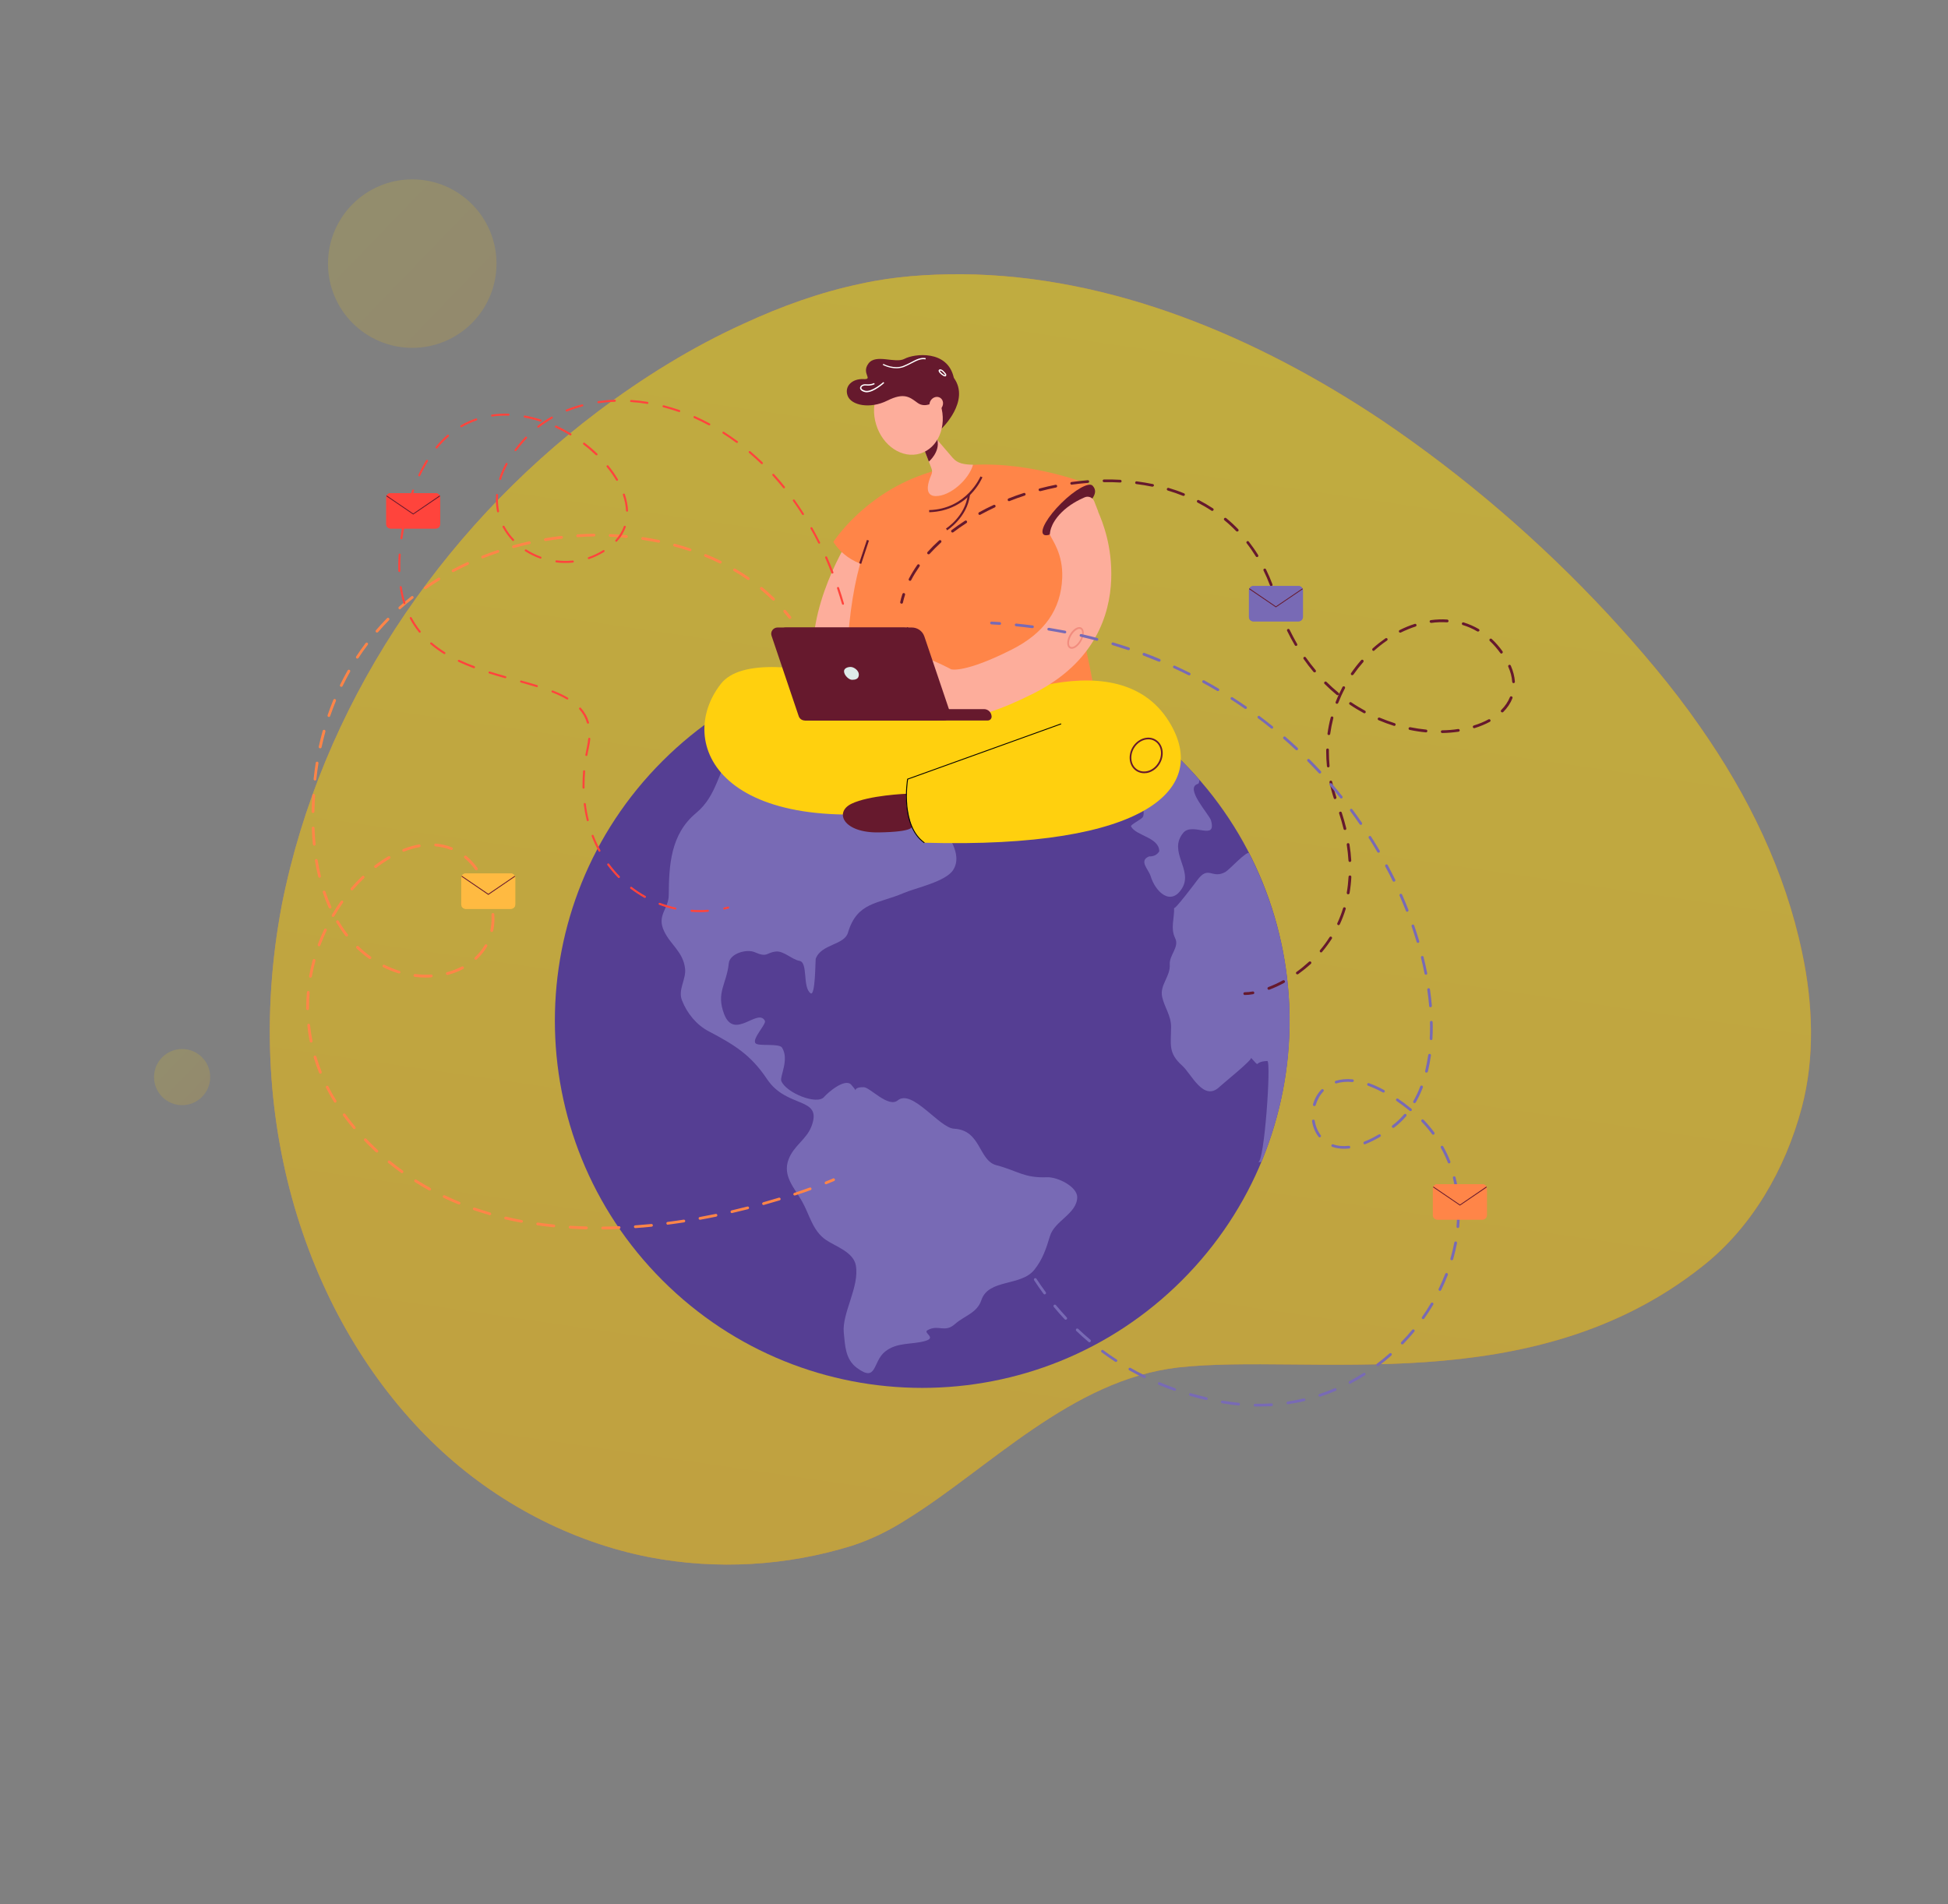 <svg width="1075" height="1051" viewBox="0 0 1075 1051" fill="none" xmlns="http://www.w3.org/2000/svg">
<rect x="0" y="0" width="1075" height="1051" fill="#808080" stroke="none"/>
<path opacity="0.15" d="M227.5 192C253.181 192 274 171.181 274 145.5C274 119.819 253.181 99 227.5 99C201.819 99 181 119.819 181 145.5C181 171.181 201.819 192 227.5 192Z" fill="url(#paint0_linear_7401_42)"/>
<path opacity="0.15" d="M100.5 610C109.06 610 116 603.06 116 594.5C116 585.94 109.06 579 100.5 579C91.94 579 85 585.94 85 594.5C85 603.06 91.94 610 100.5 610Z" fill="url(#paint1_linear_7401_42)"/>
<g opacity="0.5">
<path d="M241.32 798.611C273.529 829.159 314.915 851.074 358.555 859.536C395.855 866.624 434.198 864.312 470.14 853.182C480.503 849.785 490.507 844.983 500.538 838.527C545.79 810.494 591.253 761.596 650.159 754.778C722.957 746.657 845.581 773.565 939.439 698.975C966.638 677.652 985.231 645.501 994.314 611.289C1001.63 583.666 1000.46 553.871 994.553 526.036C985.107 480.838 964.911 439.285 938.046 400.933C922.875 379.058 905.142 358.286 887.133 338.782C849.985 298.866 808.318 262.949 762.876 232.19C693.887 186.037 613.628 152.046 530.792 151.353C512.213 151.31 493.358 152.534 475.222 156.57C452.62 161.298 431.369 168.973 410.341 178.689C381.623 191.717 354.753 208.464 329.758 227.278C242.402 293.319 177.195 390.383 155.574 499.217C132.057 622.908 173.012 734.018 241.32 798.611Z" fill="url(#paint2_linear_7401_42)"/>
<path d="M241.32 798.611C273.529 829.159 314.915 851.074 358.555 859.536C395.855 866.624 434.198 864.312 470.14 853.182C480.503 849.785 490.507 844.983 500.538 838.527C545.79 810.494 591.253 761.596 650.159 754.778C722.957 746.657 845.581 773.565 939.439 698.975C966.638 677.652 985.231 645.501 994.314 611.289C1001.63 583.666 1000.46 553.871 994.553 526.036C985.107 480.838 964.911 439.285 938.046 400.933C922.875 379.058 905.142 358.286 887.133 338.782C849.985 298.866 808.318 262.949 762.876 232.19C693.887 186.037 613.628 152.046 530.792 151.353C512.213 151.31 493.358 152.534 475.222 156.57C452.62 161.298 431.369 168.973 410.341 178.689C381.623 191.717 354.753 208.464 329.758 227.278C242.402 293.319 177.195 390.383 155.574 499.217C132.057 622.908 173.012 734.018 241.32 798.611Z" fill="url(#paint3_linear_7401_42)"/>
</g>
<path d="M652.257 706.694C731.421 627.548 731.421 499.228 652.257 420.082C573.092 340.937 444.741 340.937 365.576 420.082C286.411 499.228 286.411 627.548 365.576 706.694C444.741 785.84 573.092 785.84 652.257 706.694Z" fill="#553E93"/>
<path d="M527.018 361.531C527.832 362.073 528.691 362.615 529.594 363.157C529.685 362.57 572.307 376.081 576.691 378.069C589.347 383.853 597.121 385.932 583.245 390.315C589.257 388.417 602.907 425.471 612.443 423.935C621.754 422.444 624.511 432.927 626.952 440.112C628.263 443.908 632.331 446.167 630.794 450.731C630.297 452.177 623.653 455.16 624.15 456.154C626.952 461.441 639.653 462.073 639.743 469.891C638.523 471.834 636.67 472.783 634.139 472.692C628.263 475.087 633.822 479.832 634.952 483.537C637.664 492.439 646.207 500.347 652.354 490.225C658.546 480.058 644.354 470.071 652.987 459.678C658.049 453.578 671.518 464.513 668.309 452.9C667.405 449.556 653.348 434.825 661.122 432.656C661.484 432.566 661.755 431.797 661.936 430.532C638.885 403.917 608.556 382.995 572.714 371.11C557.618 366.049 542.25 362.886 527.018 361.531Z" fill="#786AB5"/>
<path d="M689.326 471.02C688.332 469.123 678.343 480.103 676.264 481.278C668.671 485.48 666.998 477.211 660.625 485.932C659.495 487.469 647.97 502.742 647.924 501.07C648.15 506.764 645.8 512.367 648.512 517.835C650.953 522.715 645.213 527.144 645.529 532.295C645.981 539.073 639.789 543.682 641.371 550.415C642.727 556.244 646.252 560.537 646.252 566.728C646.252 576.624 644.489 581.143 652.444 588.237C657.552 592.801 664.241 608.572 673.236 599.67C674.908 598.043 691.315 584.893 690.366 583.854C696.197 590.045 691.044 585.978 699.36 585.617C701.62 585.526 697.688 642.643 694.253 641.333C694.795 641.559 695.428 641.469 696.151 641.197C698.05 636.679 699.767 632.024 701.349 627.28C719.158 573.551 713.236 517.699 689.326 471.02Z" fill="#786AB5"/>
<path d="M594.454 660.809C594.5 654.98 583.607 649.512 577.686 649.783C564.985 650.28 561.64 646.213 549.843 643.14C539.945 640.565 541.482 623.71 526.43 622.987C518.43 622.58 503.334 600.845 495.424 607.352C490.181 611.644 480.147 600.122 476.621 600.076C468.531 599.986 475.085 604.776 469.797 598.766C466.316 594.789 456.734 603.149 454.745 605.499C450.813 610.063 433.773 603.194 431.152 596.642C430.203 594.292 435.672 584.938 431.604 578.296C430.067 575.72 418.767 577.618 417.005 575.901C414.654 573.596 423.061 565.191 422.112 563.429C418.18 556.109 405.253 574.455 399.603 559.724C395.038 547.749 401.004 543.23 402.179 531.707C402.722 526.285 411.988 523.619 416.462 525.562C423.649 528.725 422.7 525.788 428.169 525.2C432.462 524.748 437.073 529.629 441.186 530.352C446.067 531.21 442.723 544.947 447.333 548.246C450 550.144 449.954 529.764 450.135 529.267C453.073 520.998 465.864 521.766 467.943 514.807C473.006 497.681 484.577 498.991 498.633 492.936C505.323 490.044 521.865 486.7 526.024 480.148C533.843 467.947 513.323 449.692 507.989 441.061C507.944 440.97 503.243 446.348 502.159 446.393C498.181 446.574 494.475 424.16 486.882 437.039C485.435 439.479 479.876 440.202 482.949 443.817C489.006 450.866 477.254 452.584 473.593 451.544C469.887 450.55 451.627 439.976 458.045 434.057C471.153 422.037 474.09 428.273 487.695 428.182C503.243 428.137 503.831 442.733 516.713 427.098C520.283 422.76 497.006 410.378 501.616 404.911C517.888 385.48 526.792 428.634 532.894 436.09C541.798 447.026 547.538 441.241 546.815 429.176C546.499 423.483 558.567 418.196 559.425 412.05C559.606 410.785 551.606 399.488 550.431 398.72C546.227 396.009 545.278 393.162 543.109 390.496C540.397 387.107 536.148 392.168 533.707 389.14C532.577 387.739 512.148 388.507 509.978 388.553C499.266 388.146 487.243 388.507 476.396 388.643C471.966 388.462 448.463 399.94 447.83 390.541C447.514 385.886 453.118 377.708 443.129 381.503C439.92 382.723 437.932 380.916 438.564 380.78C431.694 382.181 418.813 386.971 413.298 391.942C410.225 394.698 417.547 395.963 418.044 398.313C418.993 402.832 407.558 411.282 405.027 414.219C395.942 424.703 396.349 438.621 384.1 448.788C369.953 460.537 369.184 477.753 369.049 493.976C369.004 501.838 362.224 505.137 366.518 514.039C370.134 521.63 376.913 525.291 378.043 534.509C378.767 540.564 374.021 546.167 376.326 552.087C379.128 559.362 384.507 565.779 391.061 569.213C405.072 576.579 414.247 582.092 423.242 595.558C434.361 612.277 454.248 604.957 447.74 621.857C444.983 628.951 438.022 632.34 435.174 639.932C431.739 649.015 438.338 655.612 442.542 662.978C446.79 670.434 448.372 679.336 455.83 684.397C461.164 688.012 470.927 691.039 472.282 698.405C474.452 710.154 464.554 724.795 465.638 735.549C466.361 742.779 466.497 750.19 472.78 754.935C484.124 763.43 481.413 751.591 488.464 745.988C495.063 740.746 502.837 742.282 510.385 740.204C517.3 738.306 509.074 735.73 511.876 734.194C517.797 730.85 521.323 735.866 527.018 730.805C532.171 726.195 539.131 724.84 541.572 717.61C545.504 705.771 563.358 710.109 570.77 700.89C575.335 695.242 577.324 689.187 579.403 682.318C581.889 673.823 594.364 669.937 594.454 660.809C594.5 654.708 594.364 666.909 594.454 660.809Z" fill="#786AB5"/>
<path d="M470.339 294.382C467.989 298.539 444.259 334.96 449.231 370.568L475.04 361.305L486.836 313.315L470.339 294.382Z" fill="#FDAD9B"/>
<path d="M573.482 279.469C573.482 279.469 557.618 251.272 518.973 259.09C480.328 266.862 459.265 321.629 469.752 430.08C469.752 430.08 531.131 405.905 610.907 425.381C610.907 425.335 597.799 320.319 573.482 279.469Z" fill="#FF8548"/>
<path d="M602.952 268.082L575.787 294.924C575.787 294.924 506.182 313.541 486.837 313.315C467.492 313.089 459.898 299.081 459.898 299.081C459.898 299.081 476.215 273.505 509.255 261.937C512.374 260.852 515.583 259.903 519.018 259.09C524.713 257.734 530.498 256.966 536.284 256.605C570.409 254.571 602.952 268.082 602.952 268.082Z" fill="#FF8548"/>
<path d="M602.952 268.082C607.291 272.737 600.602 277.843 593.099 285.254C585.596 292.664 577.867 297.002 575.788 294.924C573.708 292.845 578.138 285.163 585.641 277.752C593.144 270.296 600.963 265.913 602.952 268.082Z" fill="#66192D"/>
<path d="M579.403 295.014C579.403 295.014 578.996 289.637 585.821 282.813C589.935 278.701 595.087 275.99 598.567 274.499C600.647 273.595 603.042 274.589 603.856 276.713L606.025 282.271L595.901 288.733L579.403 295.014Z" fill="#FDAD9B"/>
<path d="M531.447 394.427C531.447 394.427 615.2 349.466 645.257 398.494C667.495 434.78 634.093 468.58 510.159 465.146C510.159 465.146 497.91 459.452 500.893 429.99C502.023 418.377 531.447 394.427 531.447 394.427Z" fill="#FFD00E"/>
<path d="M531.447 394.427C531.447 394.427 419.897 349.194 397.795 377.482C372.439 409.972 396.756 465.191 514.362 445.444L528.69 430.035L531.447 394.427Z" fill="#FFD00E"/>
<path d="M500.125 438.124C500.125 438.124 479.56 438.937 469.887 443.636C460.215 448.336 465.367 459.768 484.983 459.452C504.6 459.136 503.108 456.244 503.108 456.244C503.108 456.244 499.402 446.257 500.125 438.124Z" fill="#66192D"/>
<path d="M509.978 465.372C496.238 455.657 500.577 430.261 500.622 429.99L500.667 429.854L500.803 429.809L585.505 399.307L585.686 399.759L501.119 430.216C500.803 432.204 497.323 455.792 510.295 465.01L509.978 465.372Z" fill="#020202"/>
<path d="M526.431 396.596C519.606 396.596 514.046 394.879 509.481 391.49C500.894 385.073 499.312 374.906 500.577 368.083L508.758 363.383C509.165 361.169 524.984 369.438 524.939 369.438C525.03 369.483 532.487 371.607 558.386 358.503C576.42 349.375 585.505 336.406 586.183 318.873C586.68 305.678 580.714 298.222 579.313 295.014C579.132 294.607 588.036 285.751 587.765 284.847L594.455 281.503C594.229 280.735 600.873 278.159 600.782 277.933L605.935 282.271C608.466 288.1 613.89 301.476 613.212 319.913C612.489 339.072 604.489 365.462 570.59 382.633C552.194 391.942 537.685 396.596 526.431 396.596Z" fill="#FDAD9B"/>
<path d="M520.962 397.681H448.644C447.152 397.681 445.796 396.732 445.299 395.331L430.293 350.912C429.525 348.652 431.242 346.348 433.638 346.348H503.153C506.317 346.348 509.119 348.336 510.114 351.318L524.261 393.162C525.029 395.376 523.357 397.681 520.962 397.681Z" fill="#66192D"/>
<path d="M516.397 397.681H444.124C442.587 397.681 441.277 396.732 440.779 395.331L425.773 350.912C425.005 348.652 426.723 346.348 429.118 346.348H498.634C501.797 346.348 504.6 348.336 505.594 351.318L519.741 393.162C520.51 395.376 518.792 397.681 516.397 397.681Z" fill="#66192D"/>
<path d="M465.774 370.523C465.774 368.851 467.718 368.128 469.435 368.128C471.153 368.128 473.955 369.981 473.955 372.331C473.955 374.861 471.921 375.223 470.203 375.223C468.486 375.268 465.774 372.692 465.774 370.523Z" fill="#DEEBE9"/>
<path d="M543.018 391.4H444.079V397.681H545.098C546.273 397.681 547.222 396.732 547.222 395.557C547.177 393.253 545.324 391.4 543.018 391.4Z" fill="#66192D"/>
<path d="M511.289 368.806C511.244 368.67 507.719 355.52 505.413 351.408C503.153 347.387 500.351 346.573 500.351 346.573L500.487 346.121C500.622 346.167 503.515 346.98 505.865 351.182C508.171 355.34 511.651 368.128 511.786 368.67L511.289 368.806Z" fill="#66192D"/>
<path d="M521.956 391.626C519.289 391.626 518.611 390.451 518.566 390.406V390.36L512.916 373.686L513.368 373.551L518.973 390.18C519.063 390.27 519.696 391.129 521.911 391.129V391.626H521.956Z" fill="#66192D"/>
<path d="M591.426 358.096C591.019 358.096 590.613 358.006 590.251 357.78C588.488 356.74 588.534 353.487 590.341 350.279C591.2 348.787 592.285 347.612 593.46 346.844C594.726 346.076 595.901 345.895 596.76 346.438C598.522 347.477 598.477 350.73 596.669 353.939C595.223 356.469 593.144 358.096 591.426 358.096ZM595.675 347.115C595.178 347.115 594.635 347.296 594.003 347.703C592.963 348.335 591.969 349.465 591.2 350.776C589.663 353.396 589.483 356.243 590.748 356.966C592.014 357.689 594.364 356.108 595.901 353.487C597.438 350.866 597.618 348.019 596.353 347.296C596.172 347.161 595.901 347.115 595.675 347.115Z" fill="#F18C7E"/>
<path d="M536.826 256.514C532.08 256.379 528.464 255.881 525.752 252.718L517.3 242.867L514.86 240.021L500.396 223.166L507.989 242.867L512.554 254.707L514.001 258.457C514.995 260.988 513.684 262.163 512.78 265.145C512.419 266.365 509.933 273.776 516.396 273.821C524.487 273.866 534.747 264.557 536.962 256.514C536.916 256.514 536.871 256.514 536.826 256.514Z" fill="#FDAD9B"/>
<path d="M519.651 236.541C519.651 236.541 535.606 221.358 526.385 208.57C517.21 195.782 514.905 229.13 514.905 229.13L517.481 236.858L519.651 236.541Z" fill="#66192D"/>
<path d="M517.21 242.552C517.255 242.642 517.255 242.777 517.3 242.913C518.792 249.556 512.6 254.752 512.6 254.752L512.554 254.707L507.99 242.868C509.933 241.422 512.781 239.705 514.86 240.021C515.899 240.157 516.803 240.925 517.21 242.552Z" fill="#66192D"/>
<path d="M483.492 234.282C479.876 222.443 484.938 210.423 494.792 207.44C504.6 204.458 515.493 211.643 519.108 223.482C522.724 235.321 517.662 247.341 507.809 250.323C497.956 253.351 487.063 246.166 483.492 234.282Z" fill="#FDAD9B"/>
<path d="M515.718 221.81C515.718 221.81 510.656 225.47 506.408 222.398C502.159 219.325 499.131 216.388 489.639 221.132C480.102 225.877 469.706 223.753 467.763 218.421C465.819 213.089 470.384 208.977 476.351 209.248C482.317 209.519 475.085 206.266 479.243 200.662C483.401 195.059 493.978 200.843 499.176 198.041C504.419 195.24 523.041 192.845 526.385 208.661L515.718 221.81Z" fill="#66192D"/>
<path d="M519.696 224.973C518.476 226.826 516.125 227.458 514.453 226.374C512.781 225.289 512.419 222.894 513.639 220.997C514.86 219.144 517.21 218.511 518.882 219.596C520.555 220.68 520.916 223.075 519.696 224.973Z" fill="#FDAD9B"/>
<path d="M478.249 216.523C477.887 216.523 477.571 216.478 477.209 216.387C475.085 215.845 474.452 214.715 474.633 213.857C474.814 212.863 476.034 211.914 477.932 212.095C480.78 212.366 482.317 211.417 482.362 211.417L482.723 212.004C482.633 212.049 480.961 213.089 477.887 212.772C476.486 212.637 475.446 213.269 475.356 213.947C475.22 214.67 476.034 215.303 477.435 215.664C481.096 216.568 487.424 210.92 487.514 210.875L487.966 211.372C487.65 211.688 482.226 216.523 478.249 216.523Z" fill="white"/>
<path d="M494.701 203.283C490.814 203.283 487.379 201.611 487.062 201.295L487.605 200.843L487.334 201.069L487.56 200.843C487.921 201.159 493.571 203.87 498.407 201.973C500.035 201.34 501.436 200.617 502.837 199.894C505.639 198.403 508.08 197.137 510.882 197.68L510.747 198.358C508.215 197.86 505.865 199.081 503.153 200.481C501.752 201.204 500.306 201.973 498.679 202.605C497.368 203.057 496.012 203.283 494.701 203.283Z" fill="white"/>
<path d="M521.549 207.758C520.509 207.758 518.611 206.176 518.114 205.181C517.752 204.458 518.114 204.096 518.295 204.006C519.696 203.147 521.685 205.859 522.091 206.402L522.137 206.447V206.492C522.363 207.351 522.001 207.622 521.775 207.712C521.775 207.758 521.685 207.758 521.549 207.758ZM518.928 204.548C518.837 204.548 518.747 204.548 518.702 204.594C518.656 204.639 518.747 205.046 519.425 205.724C520.374 206.673 521.323 207.125 521.549 207.08C521.549 207.08 521.549 206.989 521.504 206.763C520.826 205.769 519.651 204.548 518.928 204.548Z" fill="white"/>
<path d="M631.382 426.782C629.98 426.782 628.67 426.42 627.449 425.742C625.415 424.568 624.014 422.534 623.562 420.049C623.11 417.563 623.607 414.897 624.918 412.593C627.72 407.758 633.416 405.769 637.574 408.164C641.777 410.605 642.907 416.479 640.105 421.359C638.749 423.709 636.715 425.426 634.32 426.285C633.37 426.646 632.331 426.782 631.382 426.782ZM633.687 408.074C630.704 408.074 627.54 409.882 625.732 413.045C624.511 415.169 624.059 417.609 624.466 419.868C624.873 422.082 626.093 423.89 627.901 424.929C629.709 425.968 631.879 426.104 634.003 425.381C636.173 424.613 638.026 423.031 639.291 420.862C641.822 416.479 640.873 411.102 637.122 408.978C636.082 408.345 634.907 408.074 633.687 408.074Z" fill="#66192D"/>
<path d="M512.78 282.723L512.735 281.548C533.482 280.961 540.984 263.157 541.075 262.976L542.16 263.428C542.069 263.609 540.216 268.173 535.651 272.872C531.402 277.21 523.99 282.407 512.78 282.723Z" fill="#66192D"/>
<path d="M522.679 292.71L522.046 291.716C522.137 291.67 532.758 284.937 534.114 272.917L535.289 273.053C533.843 285.615 522.769 292.619 522.679 292.71Z" fill="#66192D"/>
<path d="M478.407 298.009L474.136 310.876L475.251 311.246L479.522 298.38L478.407 298.009Z" fill="#66192D"/>
<path d="M435.898 341.602C435.672 341.602 435.446 341.512 435.31 341.331C434.406 340.156 433.412 338.982 432.463 337.852C432.191 337.536 432.236 337.039 432.553 336.767C432.869 336.496 433.367 336.541 433.638 336.858C434.632 337.987 435.581 339.208 436.53 340.382C436.802 340.699 436.711 341.196 436.395 341.422C436.214 341.512 436.078 341.602 435.898 341.602Z" fill="#FF8548"/>
<path d="M332.619 678.568C332.212 678.568 331.851 678.251 331.851 677.799C331.851 677.393 332.167 677.031 332.619 677.031C335.557 676.986 338.585 676.941 341.613 676.805C342.02 676.76 342.382 677.122 342.382 677.528C342.382 677.935 342.065 678.296 341.659 678.296C338.63 678.477 335.557 678.568 332.619 678.568ZM323.624 678.522C320.596 678.432 317.523 678.296 314.585 678.116C314.178 678.07 313.862 677.754 313.862 677.302C313.907 676.896 314.268 676.579 314.675 676.579C317.613 676.76 320.641 676.896 323.624 676.941C324.031 676.941 324.393 677.302 324.348 677.709C324.348 678.206 324.031 678.522 323.624 678.522ZM350.608 677.845C350.201 677.845 349.885 677.528 349.84 677.167C349.794 676.76 350.111 676.398 350.518 676.353C353.455 676.127 356.484 675.856 359.467 675.585C359.874 675.54 360.235 675.856 360.28 676.263C360.326 676.67 360.009 677.031 359.602 677.076C356.619 677.393 353.591 677.664 350.608 677.845ZM305.635 677.393C305.59 677.393 305.59 677.393 305.545 677.393C302.517 677.076 299.534 676.715 296.596 676.308C296.189 676.263 295.918 675.856 295.963 675.45C296.008 675.043 296.415 674.772 296.822 674.817C299.714 675.224 302.743 675.585 305.726 675.901C306.133 675.947 306.449 676.308 306.404 676.715C306.359 677.121 306.042 677.393 305.635 677.393ZM368.507 675.992C368.145 675.992 367.829 675.721 367.738 675.314C367.693 674.907 367.964 674.501 368.371 674.455C371.309 674.094 374.292 673.642 377.275 673.19C377.682 673.145 378.089 673.416 378.134 673.823C378.179 674.229 377.908 674.636 377.501 674.681C374.518 675.133 371.535 675.585 368.552 675.947C368.552 675.992 368.507 675.992 368.507 675.992ZM287.827 674.862C287.782 674.862 287.737 674.862 287.692 674.862C284.708 674.32 281.725 673.687 278.833 673.009C278.426 672.919 278.155 672.512 278.29 672.106C278.381 671.699 278.787 671.428 279.194 671.563C282.042 672.241 285.025 672.874 287.963 673.416C288.369 673.506 288.641 673.868 288.55 674.275C288.505 674.636 288.189 674.862 287.827 674.862ZM386.27 673.235C385.908 673.235 385.592 672.964 385.546 672.603C385.456 672.196 385.727 671.789 386.134 671.744C389.027 671.202 392.01 670.614 394.948 670.027C395.355 669.937 395.761 670.208 395.852 670.614C395.942 671.021 395.671 671.428 395.264 671.518C392.326 672.151 389.343 672.693 386.405 673.235C386.36 673.235 386.315 673.235 386.27 673.235ZM270.335 670.705C270.245 670.705 270.2 670.705 270.109 670.66C267.217 669.801 264.324 668.897 261.476 667.948C261.07 667.813 260.889 667.361 261.024 666.999C261.16 666.593 261.612 666.412 261.974 666.548C264.776 667.497 267.623 668.4 270.516 669.259C270.923 669.394 271.149 669.801 271.013 670.208C270.968 670.524 270.652 670.705 270.335 670.705ZM403.897 669.575C403.536 669.575 403.264 669.349 403.174 668.988C403.083 668.581 403.355 668.174 403.716 668.084C406.609 667.406 409.547 666.683 412.44 665.96C412.846 665.87 413.253 666.096 413.344 666.502C413.434 666.909 413.208 667.316 412.801 667.406C409.909 668.129 406.925 668.852 404.033 669.53C404.033 669.575 403.942 669.575 403.897 669.575ZM421.344 665.102C421.027 665.102 420.711 664.876 420.621 664.559C420.53 664.153 420.756 663.746 421.163 663.61C424.056 662.797 426.948 661.938 429.796 661.08C430.203 660.944 430.609 661.17 430.745 661.577C430.881 661.984 430.655 662.39 430.248 662.526C427.4 663.384 424.463 664.243 421.57 665.056C421.479 665.102 421.434 665.102 421.344 665.102ZM253.341 664.83C253.25 664.83 253.16 664.83 253.069 664.785C250.267 663.656 247.51 662.435 244.798 661.125C244.436 660.944 244.256 660.492 244.436 660.131C244.617 659.769 245.069 659.589 245.431 659.769C248.098 661.035 250.855 662.255 253.612 663.384C254.019 663.52 254.199 663.972 254.019 664.379C253.883 664.65 253.612 664.83 253.341 664.83ZM438.564 659.86C438.248 659.86 437.932 659.679 437.841 659.363C437.706 658.956 437.932 658.549 438.338 658.414C441.231 657.465 444.079 656.471 446.836 655.477C447.243 655.341 447.649 655.522 447.785 655.928C447.921 656.335 447.74 656.742 447.333 656.877C444.576 657.871 441.683 658.866 438.79 659.815C438.745 659.86 438.655 659.86 438.564 659.86ZM237.069 657.103C236.933 657.103 236.843 657.058 236.707 657.013C234.086 655.567 231.464 654.031 228.933 652.404C228.572 652.178 228.481 651.726 228.707 651.365C228.933 651.003 229.385 650.913 229.747 651.139C232.233 652.72 234.854 654.257 237.476 655.703C237.837 655.883 237.973 656.38 237.792 656.742C237.611 656.968 237.34 657.103 237.069 657.103ZM221.882 647.524C221.747 647.524 221.566 647.478 221.43 647.388C218.99 645.626 216.594 643.773 214.244 641.875C213.927 641.604 213.882 641.152 214.153 640.791C214.425 640.474 214.877 640.429 215.193 640.7C217.498 642.598 219.894 644.406 222.289 646.123C222.605 646.349 222.696 646.846 222.47 647.162C222.334 647.433 222.108 647.524 221.882 647.524ZM207.961 636.136C207.78 636.136 207.6 636.091 207.464 635.955C206.876 635.413 206.334 634.916 205.792 634.374C204.164 632.838 202.537 631.211 201.046 629.629C200.775 629.313 200.775 628.861 201.046 628.545C201.362 628.274 201.814 628.274 202.131 628.545C203.622 630.126 205.249 631.708 206.831 633.244C207.374 633.786 207.961 634.284 208.504 634.826C208.82 635.097 208.82 635.594 208.549 635.91C208.368 636.091 208.142 636.136 207.961 636.136ZM195.486 623.167C195.26 623.167 195.08 623.077 194.899 622.896C192.955 620.546 191.057 618.151 189.339 615.757C189.113 615.44 189.159 614.943 189.52 614.717C189.837 614.491 190.334 614.536 190.56 614.898C192.277 617.248 194.13 619.643 196.074 621.947C196.345 622.264 196.3 622.761 195.984 623.032C195.848 623.122 195.667 623.167 195.486 623.167ZM184.955 608.617C184.684 608.617 184.458 608.481 184.322 608.255C182.74 605.68 181.249 603.014 179.893 600.348C179.712 599.986 179.848 599.534 180.209 599.353C180.571 599.173 181.023 599.308 181.204 599.67C182.514 602.291 184.006 604.911 185.588 607.442C185.814 607.803 185.678 608.255 185.362 608.481C185.226 608.572 185.091 608.617 184.955 608.617ZM176.819 592.62C176.503 592.62 176.232 592.44 176.096 592.169C174.966 589.367 173.972 586.475 173.113 583.628C172.977 583.221 173.203 582.815 173.61 582.679C174.017 582.544 174.424 582.769 174.559 583.176C175.418 585.978 176.413 588.825 177.497 591.581C177.633 591.988 177.452 592.394 177.091 592.575C177 592.575 176.91 592.62 176.819 592.62ZM171.667 575.404C171.305 575.404 170.989 575.178 170.944 574.816C170.356 571.879 169.904 568.852 169.588 565.869C169.542 565.463 169.859 565.101 170.266 565.056C170.672 565.011 171.034 565.327 171.079 565.734C171.396 568.671 171.848 571.653 172.435 574.545C172.525 574.952 172.254 575.359 171.847 575.449C171.757 575.404 171.712 575.404 171.667 575.404ZM169.768 557.509C169.362 557.509 169 557.193 169 556.741C169 556.47 169 556.199 169 555.928C169 553.171 169.136 550.415 169.362 547.659C169.407 547.252 169.768 546.936 170.175 546.981C170.582 547.026 170.898 547.387 170.853 547.794C170.627 550.505 170.492 553.217 170.492 555.928C170.492 556.199 170.492 556.47 170.492 556.696C170.537 557.193 170.22 557.509 169.768 557.509ZM171.305 539.615C171.26 539.615 171.215 539.615 171.169 539.615C170.763 539.525 170.492 539.163 170.582 538.757C171.124 535.819 171.802 532.837 172.571 529.9C172.661 529.493 173.113 529.267 173.52 529.358C173.927 529.448 174.153 529.9 174.062 530.306C173.294 533.153 172.616 536.091 172.073 539.028C171.983 539.389 171.667 539.615 171.305 539.615ZM235.126 539.57C233.046 539.57 230.967 539.434 228.888 539.163C228.481 539.118 228.165 538.757 228.21 538.305C228.255 537.898 228.662 537.582 229.069 537.627C232.007 537.988 234.99 538.079 237.928 537.898C238.335 537.853 238.696 538.169 238.741 538.621C238.787 539.028 238.47 539.389 238.018 539.434C237.024 539.57 236.075 539.57 235.126 539.57ZM246.832 538.079C246.516 538.079 246.199 537.853 246.109 537.537C246.018 537.13 246.244 536.723 246.651 536.633C249.544 535.865 252.346 534.78 254.877 533.47C255.239 533.289 255.691 533.424 255.917 533.786C256.098 534.147 255.962 534.599 255.601 534.825C252.979 536.226 250.086 537.311 247.058 538.124C246.968 538.079 246.877 538.079 246.832 538.079ZM220.21 537.311C220.12 537.311 220.074 537.311 219.984 537.265C217.091 536.362 214.244 535.232 211.532 533.876C211.17 533.696 210.989 533.244 211.215 532.882C211.396 532.521 211.848 532.34 212.21 532.566C214.877 533.876 217.634 535.006 220.436 535.865C220.843 536 221.069 536.407 220.933 536.814C220.798 537.13 220.526 537.311 220.21 537.311ZM262.561 529.719C262.38 529.719 262.154 529.629 262.019 529.493C261.747 529.177 261.747 528.725 262.064 528.409C264.233 526.375 266.087 524.116 267.533 521.585C267.759 521.224 268.211 521.088 268.572 521.314C268.934 521.54 269.07 521.992 268.844 522.353C267.307 524.974 265.409 527.369 263.103 529.493C262.923 529.629 262.742 529.719 262.561 529.719ZM204.164 529.358C204.029 529.358 203.848 529.312 203.712 529.222C201.272 527.46 198.921 525.517 196.752 523.393C196.436 523.122 196.436 522.625 196.752 522.308C197.023 521.992 197.52 521.992 197.837 522.308C199.961 524.387 202.266 526.33 204.616 528.002C204.933 528.228 205.023 528.725 204.797 529.041C204.616 529.222 204.39 529.358 204.164 529.358ZM176.096 522.308C176.006 522.308 175.915 522.308 175.825 522.263C175.418 522.127 175.237 521.676 175.373 521.314C176.413 518.512 177.588 515.711 178.898 512.954C179.079 512.593 179.531 512.412 179.893 512.593C180.254 512.774 180.435 513.226 180.254 513.587C178.989 516.253 177.814 519.055 176.774 521.811C176.684 522.127 176.367 522.308 176.096 522.308ZM191.283 516.886C191.057 516.886 190.831 516.795 190.695 516.615C188.887 514.265 187.17 511.734 185.588 509.113C185.362 508.752 185.497 508.3 185.859 508.074C186.221 507.848 186.673 507.984 186.899 508.345C188.435 510.921 190.108 513.406 191.916 515.711C192.187 516.027 192.096 516.524 191.78 516.75C191.599 516.795 191.464 516.886 191.283 516.886ZM271.375 514.4C271.33 514.4 271.284 514.4 271.194 514.4C270.787 514.31 270.516 513.903 270.606 513.497C271.058 511.373 271.284 509.159 271.284 506.899C271.284 506.176 271.284 505.498 271.239 504.775C271.194 504.369 271.51 504.007 271.962 503.962C272.369 503.917 272.731 504.233 272.776 504.685C272.821 505.408 272.866 506.176 272.866 506.899C272.866 509.249 272.64 511.599 272.143 513.813C272.053 514.129 271.736 514.4 271.375 514.4ZM183.78 506.086C183.644 506.086 183.509 506.041 183.418 505.995C183.057 505.77 182.921 505.318 183.147 504.956C184.684 502.335 186.311 499.805 188.074 497.365C188.3 497.003 188.797 496.958 189.113 497.184C189.475 497.41 189.52 497.907 189.294 498.223C187.577 500.618 185.949 503.149 184.458 505.724C184.322 505.95 184.051 506.086 183.78 506.086ZM182.108 501.477C181.836 501.477 181.565 501.296 181.43 501.025C180.209 498.359 179.124 495.512 178.13 492.575C177.994 492.168 178.22 491.761 178.627 491.626C179.034 491.49 179.441 491.716 179.576 492.123C180.526 494.97 181.656 497.771 182.831 500.437C183.012 500.799 182.831 501.251 182.469 501.432C182.334 501.432 182.198 501.477 182.108 501.477ZM270.471 496.596C270.154 496.596 269.838 496.37 269.748 496.054C269.657 495.738 269.567 495.422 269.476 495.15C268.663 492.53 267.714 490.044 266.674 487.74C266.493 487.378 266.674 486.926 267.036 486.745C267.397 486.565 267.849 486.745 268.03 487.107C269.115 489.457 270.064 491.987 270.923 494.699C271.013 495.015 271.104 495.331 271.194 495.648C271.33 496.054 271.058 496.461 270.697 496.596C270.606 496.596 270.516 496.596 270.471 496.596ZM194.221 491.445C194.04 491.445 193.859 491.4 193.724 491.264C193.407 490.993 193.362 490.496 193.633 490.18C195.622 487.875 197.746 485.661 199.871 483.582C200.187 483.311 200.639 483.311 200.955 483.628C201.227 483.944 201.227 484.396 200.91 484.712C198.786 486.745 196.752 488.915 194.763 491.174C194.673 491.355 194.447 491.445 194.221 491.445ZM176.322 484.441C175.961 484.441 175.689 484.215 175.599 483.853C174.921 481.007 174.288 478.024 173.791 474.997C173.746 474.59 174.017 474.183 174.424 474.138C174.831 474.048 175.237 474.364 175.283 474.771C175.78 477.753 176.367 480.69 177.045 483.537C177.136 483.944 176.91 484.351 176.503 484.441C176.458 484.441 176.413 484.441 176.322 484.441ZM262.877 480.374C262.651 480.374 262.425 480.284 262.245 480.058C260.482 477.572 258.448 475.403 256.324 473.596C256.007 473.325 255.962 472.873 256.233 472.511C256.504 472.195 256.956 472.15 257.318 472.421C259.578 474.319 261.657 476.578 263.51 479.154C263.736 479.515 263.691 479.967 263.329 480.193C263.149 480.329 263.013 480.374 262.877 480.374ZM207.238 479.064C207.012 479.064 206.786 478.973 206.65 478.747C206.379 478.431 206.47 477.934 206.786 477.708C209.272 475.81 211.803 474.093 214.334 472.647C214.696 472.421 215.148 472.557 215.374 472.918C215.6 473.28 215.464 473.731 215.103 473.957C212.617 475.403 210.131 477.075 207.735 478.928C207.554 479.018 207.419 479.064 207.238 479.064ZM222.786 470.116C222.47 470.116 222.199 469.936 222.063 469.619C221.928 469.213 222.108 468.806 222.47 468.625C225.408 467.45 228.391 466.637 231.238 466.095C231.645 466.004 232.052 466.275 232.097 466.727C232.188 467.134 231.916 467.541 231.464 467.586C228.707 468.083 225.815 468.896 222.967 470.026C222.967 470.071 222.877 470.116 222.786 470.116ZM249.092 469.167C249.002 469.167 248.911 469.167 248.821 469.122C246.154 468.038 243.306 467.405 240.323 467.134C239.917 467.089 239.6 466.727 239.645 466.321C239.691 465.914 240.052 465.598 240.459 465.643C243.578 465.869 246.606 466.592 249.408 467.721C249.815 467.857 249.996 468.309 249.815 468.716C249.679 468.987 249.408 469.167 249.092 469.167ZM173.429 466.727C173.023 466.727 172.706 466.456 172.661 466.05C172.39 463.112 172.164 460.085 172.073 457.057C172.073 456.65 172.39 456.289 172.797 456.289C173.203 456.289 173.565 456.605 173.565 457.012C173.655 460.04 173.881 463.022 174.153 465.959C174.198 466.366 173.881 466.727 173.475 466.773C173.475 466.727 173.429 466.727 173.429 466.727ZM172.751 448.743C172.299 448.743 171.983 448.381 171.983 447.974C172.028 445.037 172.164 442.01 172.345 438.937C172.39 438.53 172.751 438.214 173.158 438.214C173.565 438.259 173.881 438.621 173.881 439.027C173.701 442.055 173.565 445.082 173.52 447.974C173.475 448.426 173.158 448.743 172.751 448.743ZM173.836 430.803C173.791 430.803 173.791 430.803 173.746 430.803C173.339 430.758 173.023 430.396 173.068 429.99C173.384 426.962 173.791 423.98 174.243 421.043C174.288 420.636 174.695 420.365 175.102 420.41C175.509 420.455 175.78 420.862 175.735 421.268C175.283 424.16 174.876 427.143 174.559 430.125C174.559 430.532 174.243 430.803 173.836 430.803ZM176.684 413.044C176.639 413.044 176.593 413.044 176.503 413.044C176.096 412.954 175.825 412.547 175.915 412.141C176.548 409.203 177.271 406.221 178.085 403.374C178.175 402.967 178.627 402.741 179.034 402.832C179.441 402.922 179.667 403.374 179.576 403.781C178.808 406.628 178.085 409.52 177.452 412.457C177.362 412.818 177.045 413.044 176.684 413.044ZM181.475 395.737C181.384 395.737 181.294 395.737 181.249 395.692C180.842 395.557 180.661 395.15 180.797 394.743C181.791 391.896 182.831 389.05 183.961 386.293C184.142 385.886 184.548 385.706 184.955 385.886C185.362 386.067 185.543 386.474 185.362 386.881C184.232 389.592 183.192 392.439 182.198 395.24C182.108 395.557 181.791 395.737 181.475 395.737ZM188.345 379.108C188.255 379.108 188.119 379.063 188.029 379.018C187.667 378.837 187.486 378.385 187.667 378.024C188.978 375.312 190.379 372.646 191.87 370.026C192.096 369.664 192.548 369.528 192.91 369.754C193.272 369.98 193.407 370.432 193.181 370.794C191.735 373.369 190.334 376.035 189.023 378.702C188.887 378.973 188.616 379.108 188.345 379.108ZM197.204 363.519C197.068 363.519 196.933 363.473 196.797 363.383C196.436 363.157 196.345 362.705 196.571 362.344C198.198 359.858 199.961 357.373 201.769 354.978C202.04 354.662 202.492 354.571 202.809 354.842C203.125 355.114 203.215 355.565 202.944 355.882C201.136 358.232 199.419 360.717 197.791 363.202C197.701 363.383 197.43 363.519 197.204 363.519ZM208.052 349.149C207.871 349.149 207.69 349.104 207.554 348.968C207.238 348.697 207.193 348.2 207.464 347.884C209.408 345.624 211.487 343.365 213.566 341.241C213.837 340.925 214.334 340.925 214.651 341.241C214.967 341.512 214.967 342.009 214.651 342.325C212.571 344.449 210.538 346.663 208.594 348.923C208.458 349.058 208.232 349.149 208.052 349.149ZM220.617 336.315C220.391 336.315 220.21 336.225 220.074 336.044C219.803 335.728 219.803 335.276 220.12 334.96C222.334 332.972 224.685 331.028 227.035 329.131C227.351 328.859 227.849 328.905 228.075 329.266C228.346 329.582 228.301 330.08 227.939 330.306C225.589 332.158 223.283 334.101 221.114 336.044C220.978 336.27 220.798 336.315 220.617 336.315ZM426.858 331.526C426.677 331.526 426.496 331.435 426.316 331.3C424.191 329.266 421.977 327.233 419.671 325.335C419.355 325.064 419.31 324.612 419.581 324.25C419.852 323.934 420.304 323.889 420.666 324.16C423.016 326.103 425.276 328.091 427.4 330.17C427.717 330.441 427.717 330.938 427.4 331.254C427.265 331.48 427.039 331.526 426.858 331.526ZM234.719 325.199C234.493 325.199 234.267 325.109 234.086 324.883C233.86 324.521 233.95 324.07 234.267 323.844C236.707 322.126 239.284 320.455 241.815 318.918C242.177 318.692 242.628 318.828 242.854 319.189C243.08 319.551 242.945 320.003 242.583 320.229C240.052 321.765 237.521 323.437 235.08 325.109C234.99 325.154 234.854 325.199 234.719 325.199ZM412.982 320.138C412.846 320.138 412.666 320.093 412.53 320.003C410.135 318.331 407.603 316.704 404.982 315.213C404.62 314.987 404.485 314.535 404.711 314.173C404.937 313.812 405.389 313.676 405.75 313.902C408.372 315.439 410.948 317.065 413.389 318.783C413.75 319.009 413.796 319.506 413.57 319.822C413.434 320.048 413.208 320.138 412.982 320.138ZM250.041 315.8C249.77 315.8 249.499 315.665 249.363 315.394C249.182 315.032 249.318 314.58 249.68 314.354C252.301 312.953 255.013 311.598 257.77 310.333C258.132 310.152 258.584 310.333 258.764 310.694C258.945 311.056 258.764 311.507 258.403 311.688C255.691 312.953 252.979 314.309 250.403 315.665C250.267 315.8 250.131 315.8 250.041 315.8ZM397.479 311.056C397.389 311.056 397.253 311.01 397.163 310.965C394.541 309.655 391.784 308.435 389.027 307.305C388.62 307.124 388.439 306.717 388.62 306.311C388.801 305.904 389.208 305.723 389.614 305.904C392.417 307.034 395.174 308.299 397.841 309.609C398.202 309.79 398.383 310.242 398.202 310.604C398.021 310.875 397.75 311.056 397.479 311.056ZM266.358 308.254C266.041 308.254 265.77 308.073 265.635 307.757C265.499 307.35 265.68 306.943 266.041 306.763C268.798 305.678 271.691 304.594 274.539 303.645C274.946 303.509 275.352 303.735 275.488 304.097C275.623 304.503 275.397 304.91 275.036 305.046C272.188 305.994 269.386 307.034 266.629 308.118C266.539 308.209 266.448 308.254 266.358 308.254ZM380.846 304.232C380.755 304.232 380.665 304.232 380.62 304.187C377.818 303.238 374.97 302.379 372.077 301.611C371.671 301.521 371.444 301.069 371.535 300.708C371.625 300.301 372.077 300.075 372.439 300.165C375.377 300.933 378.27 301.837 381.072 302.786C381.479 302.922 381.659 303.328 381.524 303.735C381.479 304.006 381.162 304.232 380.846 304.232ZM283.352 302.515C283.036 302.515 282.72 302.289 282.629 301.973C282.539 301.566 282.765 301.159 283.172 301.024C286.064 300.21 289.002 299.487 291.94 298.81C292.347 298.719 292.754 298.99 292.844 299.397C292.935 299.804 292.663 300.21 292.257 300.301C289.364 300.933 286.426 301.702 283.578 302.47C283.488 302.515 283.443 302.515 283.352 302.515ZM363.49 299.533C363.444 299.533 363.399 299.533 363.354 299.533C360.461 298.945 357.478 298.403 354.54 297.951C354.133 297.906 353.862 297.499 353.907 297.093C353.953 296.686 354.359 296.415 354.766 296.46C357.749 296.912 360.732 297.454 363.67 298.041C364.077 298.132 364.348 298.539 364.258 298.945C364.168 299.262 363.851 299.533 363.49 299.533ZM300.935 298.584C300.573 298.584 300.257 298.313 300.212 297.951C300.121 297.544 300.438 297.138 300.844 297.093C303.782 296.595 306.811 296.144 309.794 295.827C310.2 295.782 310.562 296.053 310.652 296.505C310.698 296.912 310.426 297.273 309.974 297.364C307.036 297.725 304.053 298.132 301.115 298.629C301.025 298.584 300.98 298.584 300.935 298.584ZM345.727 296.867C345.681 296.867 345.681 296.867 345.636 296.867C342.698 296.595 339.67 296.415 336.687 296.279C336.28 296.279 335.964 295.918 335.964 295.511C335.964 295.104 336.325 294.788 336.732 294.788C339.715 294.923 342.789 295.104 345.727 295.375C346.133 295.421 346.45 295.782 346.405 296.189C346.45 296.595 346.088 296.867 345.727 296.867ZM318.788 296.505C318.381 296.505 318.065 296.189 318.02 295.782C317.975 295.375 318.291 295.014 318.743 294.969C321.726 294.788 324.754 294.652 327.783 294.607C328.189 294.607 328.551 294.923 328.551 295.33C328.551 295.737 328.235 296.098 327.828 296.098C324.845 296.144 321.862 296.234 318.879 296.46C318.788 296.505 318.788 296.505 318.788 296.505Z" fill="#FF8548"/>
<path d="M455.875 653.67C455.559 653.67 455.288 653.489 455.152 653.172C455.017 652.766 455.197 652.359 455.559 652.178C458.226 651.138 459.717 650.46 459.717 650.46C460.079 650.28 460.531 650.46 460.712 650.867C460.892 651.229 460.712 651.681 460.305 651.862C460.305 651.862 458.813 652.494 456.101 653.579C456.056 653.624 455.966 653.67 455.875 653.67Z" fill="#FF8548"/>
<path d="M497.548 333.197C497.503 333.197 497.458 333.197 497.368 333.197C496.961 333.107 496.69 332.7 496.78 332.293C497.097 330.802 497.503 329.311 498 327.865C498.136 327.458 498.543 327.232 498.95 327.368C499.356 327.504 499.582 327.91 499.447 328.317C498.995 329.718 498.588 331.164 498.272 332.61C498.226 332.971 497.91 333.197 497.548 333.197Z" fill="#66192D"/>
<path d="M700.219 546.303C699.902 546.303 699.631 546.122 699.496 545.806C699.36 545.399 699.541 544.992 699.948 544.811C702.614 543.817 705.326 542.552 707.993 541.106C708.355 540.925 708.807 541.061 709.033 541.422C709.213 541.784 709.078 542.236 708.716 542.462C706.004 543.953 703.247 545.218 700.49 546.258C700.4 546.303 700.309 546.303 700.219 546.303ZM715.948 537.807C715.722 537.807 715.496 537.717 715.315 537.491C715.089 537.175 715.134 536.678 715.496 536.452C717.891 534.735 720.197 532.837 722.366 530.848C722.683 530.577 723.135 530.577 723.451 530.894C723.767 531.21 723.722 531.662 723.406 531.978C721.191 534.012 718.841 535.91 716.4 537.672C716.219 537.762 716.083 537.807 715.948 537.807ZM729.055 525.697C728.875 525.697 728.694 525.652 728.558 525.516C728.242 525.245 728.197 524.793 728.468 524.432C730.366 522.172 732.129 519.777 733.711 517.292C733.937 516.931 734.389 516.84 734.751 517.066C735.112 517.292 735.203 517.744 734.977 518.105C733.349 520.636 731.542 523.076 729.598 525.381C729.508 525.607 729.281 525.697 729.055 525.697ZM738.683 510.65C738.592 510.65 738.457 510.604 738.366 510.559C738.005 510.378 737.824 509.927 738.005 509.565C739.225 506.899 740.31 504.143 741.169 501.296C741.304 500.889 741.711 500.663 742.118 500.799C742.525 500.934 742.751 501.341 742.615 501.748C741.711 504.64 740.626 507.486 739.361 510.198C739.225 510.469 738.954 510.65 738.683 510.65ZM743.971 493.614C743.926 493.614 743.881 493.614 743.836 493.614C743.429 493.523 743.157 493.162 743.203 492.755C743.7 489.908 744.016 486.926 744.197 483.944C744.197 483.537 744.559 483.221 745.011 483.221C745.417 483.221 745.734 483.582 745.734 484.034C745.598 487.062 745.237 490.089 744.739 493.026C744.649 493.343 744.333 493.614 743.971 493.614ZM744.92 475.765C744.513 475.765 744.197 475.448 744.152 475.042C743.971 472.15 743.655 469.212 743.203 466.23C743.157 465.823 743.429 465.417 743.836 465.371C744.242 465.326 744.649 465.597 744.694 466.004C745.191 469.032 745.508 472.059 745.689 474.951C745.689 475.403 745.372 475.765 744.92 475.765ZM742.163 458.096C741.801 458.096 741.53 457.87 741.44 457.509C740.762 454.707 739.948 451.815 738.999 448.968C738.864 448.562 739.09 448.155 739.496 448.019C739.903 447.884 740.31 448.11 740.446 448.516C741.395 451.408 742.208 454.346 742.932 457.192C743.022 457.599 742.796 458.006 742.389 458.096C742.299 458.096 742.208 458.096 742.163 458.096ZM736.739 441.06C736.423 441.06 736.107 440.88 736.016 440.518C735.067 437.626 734.299 434.689 733.666 431.797C733.575 431.39 733.847 430.984 734.253 430.893C734.66 430.803 735.067 431.074 735.157 431.481C735.745 434.327 736.559 437.219 737.462 440.021C737.598 440.428 737.372 440.834 736.965 440.97C736.92 441.06 736.83 441.06 736.739 441.06ZM733.033 423.573C732.671 423.573 732.31 423.302 732.265 422.895C731.993 420.319 731.858 417.698 731.858 415.123C731.858 414.716 731.858 414.264 731.858 413.857C731.858 413.451 732.219 413.134 732.626 413.134C733.033 413.134 733.395 413.496 733.349 413.903C733.349 414.309 733.349 414.716 733.349 415.123C733.349 417.653 733.485 420.229 733.711 422.759C733.756 423.166 733.44 423.528 733.033 423.573ZM733.304 405.724C733.259 405.724 733.259 405.724 733.214 405.724C732.807 405.678 732.491 405.272 732.581 404.865C732.988 401.883 733.575 398.9 734.344 396.008C734.434 395.602 734.841 395.376 735.248 395.466C735.655 395.556 735.881 395.963 735.79 396.37C735.067 399.217 734.479 402.154 734.073 405.046C734.027 405.452 733.711 405.724 733.304 405.724ZM795.904 404.594C795.497 404.594 795.136 404.278 795.136 403.871C795.136 403.464 795.452 403.103 795.859 403.103C798.887 403.057 801.825 402.832 804.673 402.38C805.08 402.335 805.486 402.606 805.532 403.012C805.577 403.419 805.306 403.826 804.899 403.871C802.006 404.278 798.978 404.549 795.904 404.594ZM786.955 404.232C786.91 404.232 786.91 404.232 786.865 404.232C783.927 403.961 780.898 403.509 777.915 402.877C777.508 402.786 777.237 402.38 777.328 401.973C777.418 401.566 777.825 401.295 778.232 401.386C781.169 401.973 784.107 402.425 787 402.696C787.407 402.741 787.723 403.103 787.678 403.509C787.678 403.916 787.362 404.232 786.955 404.232ZM813.532 401.928C813.215 401.928 812.899 401.702 812.809 401.386C812.673 400.979 812.899 400.572 813.306 400.437C816.244 399.533 819.001 398.403 821.441 397.048C821.803 396.867 822.255 397.002 822.481 397.364C822.662 397.725 822.526 398.177 822.165 398.403C819.633 399.759 816.831 400.934 813.758 401.883C813.713 401.928 813.622 401.928 813.532 401.928ZM769.418 400.663C769.327 400.663 769.282 400.663 769.192 400.617C766.344 399.714 763.497 398.674 760.74 397.499C760.378 397.319 760.197 396.912 760.333 396.505C760.514 396.144 760.921 395.963 761.327 396.099C764.039 397.228 766.842 398.268 769.644 399.171C770.051 399.307 770.277 399.714 770.141 400.12C770.051 400.437 769.779 400.663 769.418 400.663ZM752.966 393.704C752.83 393.704 752.74 393.658 752.604 393.613C749.982 392.167 747.361 390.631 744.875 388.914C744.513 388.688 744.423 388.191 744.649 387.874C744.875 387.513 745.372 387.423 745.689 387.648C748.129 389.32 750.706 390.857 753.282 392.258C753.644 392.438 753.779 392.935 753.598 393.297C753.508 393.568 753.237 393.704 752.966 393.704ZM828.99 393.207C828.809 393.207 828.583 393.116 828.447 392.981C828.131 392.664 828.131 392.212 828.447 391.896C830.617 389.727 832.199 387.332 833.238 384.802C833.374 384.395 833.826 384.214 834.233 384.395C834.639 384.531 834.82 384.982 834.639 385.389C833.555 388.146 831.837 390.721 829.532 393.026C829.396 393.161 829.17 393.207 828.99 393.207ZM737.779 388.462C737.688 388.462 737.598 388.462 737.508 388.417C737.101 388.281 736.92 387.829 737.101 387.423C738.186 384.621 739.451 381.864 740.852 379.198C741.033 378.837 741.485 378.701 741.892 378.882C742.254 379.063 742.389 379.515 742.208 379.921C740.807 382.542 739.587 385.254 738.502 387.965C738.366 388.281 738.095 388.462 737.779 388.462ZM738.14 383.717C737.96 383.717 737.824 383.672 737.643 383.536C735.338 381.639 733.078 379.605 730.954 377.481C730.638 377.21 730.638 376.713 730.954 376.397C731.225 376.08 731.722 376.08 732.039 376.397C734.118 378.475 736.378 380.464 738.638 382.361C738.954 382.633 738.999 383.085 738.728 383.446C738.592 383.627 738.366 383.717 738.14 383.717ZM835.272 377.075C834.865 377.075 834.549 376.758 834.504 376.352C834.323 373.64 833.6 370.839 832.334 367.992C832.154 367.63 832.334 367.178 832.741 366.998C833.103 366.817 833.555 366.998 833.736 367.404C835.046 370.432 835.815 373.414 835.995 376.261C836.041 376.668 835.724 377.029 835.272 377.075C835.317 377.075 835.317 377.075 835.272 377.075ZM746.186 372.691C746.05 372.691 745.869 372.646 745.779 372.556C745.417 372.33 745.372 371.833 745.598 371.516C747.316 369.031 749.169 366.636 751.158 364.377C751.429 364.06 751.926 364.015 752.242 364.332C752.559 364.603 752.604 365.1 752.333 365.416C750.389 367.63 748.536 369.98 746.864 372.375C746.638 372.556 746.412 372.691 746.186 372.691ZM725.44 371.11C725.214 371.11 725.033 371.019 724.852 370.839C722.954 368.579 721.101 366.184 719.383 363.699C719.157 363.337 719.247 362.886 719.564 362.66C719.925 362.434 720.377 362.524 720.603 362.84C722.321 365.281 724.129 367.63 726.027 369.89C726.298 370.206 726.253 370.703 725.937 370.974C725.801 371.065 725.62 371.11 725.44 371.11ZM828.583 360.762C828.357 360.762 828.131 360.671 827.95 360.445C826.187 358.005 824.244 355.746 822.165 353.803C821.848 353.532 821.848 353.035 822.119 352.718C822.391 352.402 822.888 352.402 823.204 352.673C825.329 354.661 827.362 356.966 829.17 359.497C829.396 359.813 829.351 360.31 828.99 360.536C828.899 360.671 828.764 360.762 828.583 360.762ZM757.983 359.271C757.757 359.271 757.576 359.18 757.44 358.999C757.169 358.683 757.169 358.231 757.485 357.915C759.745 355.881 762.141 354.029 764.582 352.312C764.943 352.086 765.395 352.176 765.621 352.492C765.847 352.854 765.757 353.306 765.44 353.532C763.045 355.158 760.695 357.011 758.48 358.999C758.344 359.225 758.163 359.271 757.983 359.271ZM715.18 356.514C714.908 356.514 714.682 356.379 714.547 356.153C713.055 353.622 711.609 350.911 710.298 348.2C710.117 347.838 710.253 347.386 710.66 347.205C711.021 347.025 711.473 347.16 711.654 347.567C712.965 350.233 714.366 352.899 715.812 355.43C716.038 355.791 715.903 356.243 715.541 356.469C715.451 356.469 715.315 356.514 715.18 356.514ZM772.717 349.194C772.446 349.194 772.175 349.058 772.039 348.787C771.859 348.425 771.994 347.974 772.356 347.793C775.113 346.392 777.915 345.262 780.717 344.359C781.124 344.223 781.531 344.449 781.667 344.856C781.802 345.262 781.576 345.669 781.169 345.805C778.412 346.708 775.701 347.838 772.989 349.148C772.943 349.148 772.853 349.194 772.717 349.194ZM815.611 348.606C815.475 348.606 815.34 348.561 815.249 348.516C812.718 347.025 810.051 345.85 807.249 344.991C806.842 344.856 806.616 344.449 806.752 344.042C806.888 343.636 807.294 343.41 807.701 343.545C810.594 344.449 813.396 345.669 816.063 347.205C816.424 347.431 816.56 347.883 816.334 348.245C816.108 348.516 815.837 348.606 815.611 348.606ZM789.712 343.771C789.351 343.771 789.034 343.5 788.944 343.139C788.898 342.732 789.17 342.325 789.576 342.28C792.65 341.873 795.723 341.738 798.661 341.964C799.068 342.009 799.385 342.37 799.385 342.777C799.385 343.184 799.023 343.5 798.571 343.5C795.723 343.319 792.74 343.41 789.802 343.816C789.757 343.771 789.712 343.771 789.712 343.771ZM707.36 340.427C707.044 340.427 706.773 340.247 706.637 339.93C705.552 337.174 704.513 334.327 703.609 331.48C703.473 331.073 703.699 330.667 704.106 330.531C704.513 330.396 704.92 330.622 705.055 331.028C705.959 333.875 706.953 336.677 708.038 339.388C708.174 339.795 707.993 340.201 707.631 340.382C707.541 340.427 707.451 340.427 707.36 340.427ZM701.53 323.527C701.213 323.527 700.942 323.346 700.806 323.03C699.767 320.228 698.547 317.472 697.281 314.896C697.1 314.535 697.236 314.083 697.642 313.902C698.004 313.721 698.456 313.857 698.637 314.264C699.948 316.93 701.123 319.686 702.208 322.533C702.343 322.94 702.162 323.346 701.756 323.527C701.71 323.482 701.62 323.527 701.53 323.527ZM502.204 320.59C502.068 320.59 501.978 320.545 501.842 320.499C501.481 320.319 501.345 319.867 501.526 319.505C502.882 316.884 504.464 314.309 506.226 311.778C506.452 311.417 506.95 311.372 507.266 311.597C507.628 311.823 507.673 312.32 507.447 312.637C505.729 315.122 504.147 317.653 502.836 320.183C502.746 320.454 502.475 320.59 502.204 320.59ZM693.665 307.485C693.394 307.485 693.168 307.35 693.032 307.124C691.45 304.593 689.778 302.153 687.97 299.849C687.699 299.532 687.789 299.035 688.106 298.809C688.422 298.538 688.919 298.629 689.145 298.945C690.953 301.295 692.716 303.78 694.298 306.356C694.524 306.717 694.388 307.169 694.072 307.395C693.936 307.44 693.801 307.485 693.665 307.485ZM512.419 305.949C512.238 305.949 512.057 305.904 511.921 305.768C511.605 305.497 511.605 305 511.876 304.684C513.82 302.515 515.989 300.346 518.249 298.312C518.566 298.041 519.018 298.041 519.334 298.357C519.605 298.674 519.605 299.126 519.289 299.442C517.074 301.475 514.95 303.599 513.006 305.723C512.825 305.904 512.645 305.949 512.419 305.949ZM525.617 293.929C525.391 293.929 525.165 293.839 525.029 293.613C524.758 293.296 524.848 292.799 525.165 292.573C527.515 290.811 530.001 289.049 532.532 287.422C532.894 287.196 533.346 287.286 533.572 287.648C533.798 288.009 533.707 288.461 533.346 288.687C530.814 290.314 528.374 292.031 526.069 293.793C525.933 293.839 525.797 293.929 525.617 293.929ZM682.727 293.387C682.546 293.387 682.32 293.296 682.185 293.161C680.151 291.037 677.936 289.004 675.676 287.151C675.36 286.88 675.314 286.428 675.586 286.066C675.857 285.75 676.309 285.705 676.67 285.976C678.975 287.874 681.235 289.953 683.315 292.122C683.586 292.438 683.586 292.89 683.315 293.206C683.089 293.296 682.908 293.387 682.727 293.387ZM540.668 284.214C540.397 284.214 540.125 284.078 539.99 283.807C539.809 283.446 539.945 282.994 540.306 282.768C542.883 281.322 545.594 279.966 548.352 278.701C548.713 278.52 549.165 278.701 549.346 279.062C549.527 279.424 549.346 279.876 548.984 280.056C546.272 281.322 543.606 282.677 541.029 284.078C540.894 284.169 540.758 284.214 540.668 284.214ZM668.941 282C668.806 282 668.67 281.954 668.535 281.864C666.094 280.237 663.518 278.746 660.896 277.39C660.535 277.21 660.399 276.758 660.58 276.351C660.76 275.99 661.212 275.854 661.619 276.035C664.286 277.436 666.907 278.972 669.393 280.599C669.755 280.825 669.845 281.277 669.619 281.638C669.439 281.864 669.213 282 668.941 282ZM556.849 276.622C556.532 276.622 556.261 276.441 556.126 276.125C555.99 275.718 556.171 275.312 556.532 275.131C559.29 274.046 562.137 273.007 564.985 272.103C565.391 271.968 565.798 272.194 565.934 272.6C566.069 273.007 565.843 273.414 565.437 273.549C562.634 274.453 559.787 275.492 557.075 276.577C557.03 276.577 556.939 276.622 556.849 276.622ZM653.122 273.73C653.031 273.73 652.941 273.73 652.851 273.685C650.139 272.6 647.336 271.606 644.444 270.748C644.037 270.612 643.811 270.206 643.947 269.799C644.082 269.392 644.489 269.166 644.896 269.302C647.788 270.16 650.681 271.154 653.393 272.284C653.8 272.42 653.981 272.872 653.8 273.278C653.709 273.549 653.393 273.73 653.122 273.73ZM573.889 271.064C573.572 271.064 573.256 270.838 573.166 270.522C573.075 270.115 573.301 269.708 573.708 269.618C576.601 268.85 579.539 268.172 582.477 267.585C582.883 267.494 583.29 267.765 583.38 268.172C583.471 268.579 583.2 268.985 582.793 269.076C579.9 269.663 576.962 270.341 574.115 271.109C574.024 271.064 573.934 271.064 573.889 271.064ZM635.992 268.624C635.946 268.624 635.901 268.624 635.856 268.624C633.008 268.037 630.071 267.539 627.088 267.178C626.681 267.133 626.364 266.726 626.455 266.319C626.5 265.913 626.907 265.596 627.314 265.687C630.342 266.093 633.325 266.59 636.218 267.178C636.624 267.268 636.896 267.675 636.805 268.082C636.624 268.353 636.308 268.624 635.992 268.624ZM591.426 267.539C591.064 267.539 590.748 267.268 590.657 266.907C590.612 266.5 590.883 266.093 591.29 266.048C594.273 265.642 597.256 265.325 600.239 265.054C600.646 265.009 601.008 265.325 601.053 265.732C601.098 266.139 600.782 266.5 600.375 266.545C597.437 266.771 594.454 267.088 591.516 267.494C591.516 267.539 591.471 267.539 591.426 267.539ZM618.229 266.319C615.245 266.139 612.262 266.093 609.279 266.139C608.872 266.139 608.511 265.822 608.511 265.416C608.511 265.009 608.827 264.647 609.234 264.647C612.262 264.602 615.291 264.647 618.229 264.828C618.635 264.873 618.952 265.19 618.952 265.642C618.952 266.003 618.635 266.319 618.229 266.319Z" fill="#66192D"/>
<path d="M686.93 549.195C686.524 549.195 686.162 548.879 686.162 548.427C686.162 548.02 686.478 547.658 686.93 547.658C688.241 547.658 689.733 547.523 691.315 547.252C691.721 547.161 692.128 547.478 692.174 547.884C692.264 548.291 691.947 548.698 691.541 548.743C689.914 549.06 688.332 549.195 686.93 549.195Z" fill="#66192D"/>
<path d="M551.696 344.901H551.651C550.16 344.811 548.623 344.721 547.131 344.63C546.725 344.585 546.408 344.269 546.408 343.817C546.453 343.41 546.815 343.094 547.222 343.094C548.713 343.184 550.25 343.274 551.742 343.365C552.148 343.41 552.465 343.771 552.42 344.178C552.42 344.63 552.103 344.901 551.696 344.901Z" fill="#786AB5"/>
<path d="M694.479 776.309C693.846 776.309 693.213 776.309 692.58 776.309C692.174 776.309 691.812 775.947 691.857 775.541C691.857 775.134 692.219 774.818 692.626 774.818C695.654 774.863 698.637 774.818 701.62 774.592C702.027 774.546 702.389 774.863 702.434 775.315C702.479 775.721 702.162 776.083 701.71 776.128C699.315 776.218 696.919 776.309 694.479 776.309ZM683.541 775.767C683.495 775.767 683.495 775.767 683.45 775.767C680.467 775.495 677.394 775.044 674.411 774.546C674.004 774.456 673.733 774.095 673.778 773.688C673.868 773.281 674.23 773.01 674.637 773.055C677.62 773.598 680.603 774.004 683.586 774.275C683.993 774.321 684.309 774.682 684.264 775.089C684.264 775.45 683.947 775.767 683.541 775.767ZM710.705 775.089C710.343 775.089 710.027 774.818 709.982 774.456C709.937 774.049 710.208 773.643 710.615 773.598C713.553 773.146 716.536 772.558 719.474 771.88C719.88 771.79 720.287 772.016 720.378 772.423C720.468 772.829 720.242 773.236 719.835 773.326C716.897 774.049 713.869 774.592 710.886 775.044C710.75 775.089 710.705 775.089 710.705 775.089ZM665.687 772.739C665.642 772.739 665.552 772.739 665.506 772.739C662.523 772.061 659.585 771.293 656.693 770.434C656.286 770.299 656.06 769.892 656.196 769.485C656.331 769.079 656.738 768.853 657.145 768.988C659.992 769.802 662.93 770.57 665.868 771.248C666.275 771.338 666.546 771.745 666.456 772.151C666.32 772.513 666.004 772.739 665.687 772.739ZM728.333 770.886C728.016 770.886 727.7 770.706 727.609 770.389C727.474 769.983 727.7 769.576 728.107 769.44C730.954 768.491 733.756 767.452 736.513 766.277C736.92 766.096 737.327 766.277 737.508 766.684C737.689 767.045 737.508 767.497 737.101 767.678C734.299 768.853 731.451 769.937 728.559 770.886C728.468 770.886 728.378 770.886 728.333 770.886ZM648.241 767.678C648.15 767.678 648.06 767.678 647.969 767.633C645.122 766.639 642.229 765.509 639.472 764.379C639.065 764.198 638.884 763.792 639.065 763.385C639.246 762.978 639.653 762.798 640.06 762.978C642.817 764.153 645.664 765.238 648.467 766.232C648.873 766.367 649.054 766.819 648.919 767.181C648.873 767.497 648.557 767.678 648.241 767.678ZM745.011 763.792C744.74 763.792 744.468 763.656 744.333 763.385C744.152 763.024 744.288 762.572 744.649 762.346C747.271 760.945 749.892 759.454 752.423 757.827C752.785 757.601 753.237 757.691 753.463 758.053C753.689 758.414 753.598 758.866 753.237 759.092C750.661 760.719 747.994 762.255 745.327 763.656C745.237 763.792 745.101 763.792 745.011 763.792ZM631.517 760.674C631.427 760.674 631.291 760.629 631.201 760.583C628.489 759.228 625.777 757.827 623.155 756.336C622.794 756.11 622.658 755.658 622.884 755.297C623.11 754.935 623.562 754.799 623.924 755.025C626.5 756.517 629.212 757.917 631.879 759.228C632.24 759.409 632.421 759.86 632.24 760.222C632.105 760.538 631.834 760.674 631.517 760.674ZM760.288 754.076C760.062 754.076 759.836 753.986 759.7 753.76C759.429 753.444 759.52 752.947 759.836 752.721C762.231 750.913 764.582 749.015 766.796 747.027C767.113 746.756 767.565 746.801 767.881 747.072C768.152 747.389 768.107 747.84 767.836 748.157C765.576 750.19 763.181 752.133 760.785 753.941C760.604 754.031 760.424 754.076 760.288 754.076ZM615.788 751.727C615.652 751.727 615.517 751.681 615.381 751.591C612.85 749.919 610.319 748.202 607.923 746.394C607.607 746.123 607.517 745.672 607.788 745.355C608.014 745.039 608.511 744.948 608.827 745.22C611.223 747.027 613.709 748.744 616.24 750.371C616.602 750.597 616.692 751.049 616.466 751.41C616.285 751.591 616.014 751.727 615.788 751.727ZM773.847 742.056C773.667 742.056 773.486 741.966 773.305 741.831C772.989 741.559 772.989 741.062 773.305 740.746C775.384 738.577 777.418 736.318 779.317 734.013C779.588 733.697 780.04 733.652 780.401 733.923C780.718 734.194 780.763 734.646 780.492 735.007C778.548 737.357 776.514 739.616 774.39 741.831C774.254 742.011 774.028 742.056 773.847 742.056ZM601.234 740.882C601.053 740.882 600.872 740.836 600.737 740.701C598.432 738.758 596.127 736.724 593.957 734.6C593.641 734.329 593.641 733.832 593.912 733.516C594.183 733.2 594.68 733.2 594.997 733.471C597.166 735.549 599.426 737.583 601.731 739.481C602.048 739.752 602.093 740.204 601.822 740.565C601.641 740.791 601.46 740.882 601.234 740.882ZM588.081 728.41C587.9 728.41 587.674 728.319 587.539 728.184C585.46 725.97 583.426 723.665 581.527 721.361C581.256 721.044 581.301 720.547 581.618 720.276C581.934 720.005 582.431 720.05 582.703 720.366C584.646 722.671 586.635 724.975 588.669 727.145C588.94 727.461 588.94 727.913 588.624 728.229C588.443 728.319 588.262 728.41 588.081 728.41ZM785.373 728.093C785.238 728.093 785.057 728.048 784.921 727.958C784.56 727.732 784.514 727.235 784.74 726.919C786.458 724.478 788.13 721.903 789.622 719.327C789.848 718.966 790.3 718.83 790.661 719.056C791.023 719.282 791.159 719.734 790.933 720.095C789.396 722.716 787.723 725.292 785.961 727.777C785.87 728.003 785.644 728.093 785.373 728.093ZM576.465 714.447C576.239 714.447 576.013 714.356 575.878 714.13C574.07 711.69 572.307 709.16 570.68 706.629C570.454 706.268 570.544 705.816 570.906 705.59C571.267 705.364 571.719 705.454 571.945 705.816C573.572 708.301 575.335 710.832 577.098 713.227C577.324 713.543 577.279 714.04 576.962 714.266C576.782 714.402 576.646 714.447 576.465 714.447ZM794.594 712.504C794.503 712.504 794.368 712.458 794.277 712.413C793.916 712.233 793.735 711.781 793.916 711.419C795.226 708.708 796.447 705.951 797.532 703.15C797.667 702.743 798.119 702.562 798.526 702.698C798.933 702.834 799.114 703.285 798.978 703.692C797.893 706.494 796.673 709.295 795.317 712.052C795.136 712.323 794.91 712.504 794.594 712.504ZM566.522 699.264C566.25 699.264 566.024 699.128 565.889 698.902C564.352 696.236 562.906 693.525 561.55 690.859C561.369 690.497 561.504 690.045 561.911 689.865C562.273 689.684 562.725 689.819 562.906 690.226C564.216 692.892 565.663 695.558 567.199 698.179C567.425 698.541 567.29 698.993 566.928 699.219C566.793 699.264 566.657 699.264 566.522 699.264ZM801.147 695.603C801.057 695.603 801.012 695.603 800.921 695.558C800.515 695.423 800.289 695.016 800.424 694.609C801.283 691.717 801.961 688.78 802.549 685.843C802.639 685.436 803.001 685.165 803.453 685.255C803.859 685.346 804.131 685.707 804.04 686.159C803.453 689.096 802.775 692.079 801.916 695.061C801.78 695.378 801.464 695.603 801.147 695.603ZM804.537 677.799C804.537 677.799 804.492 677.799 804.447 677.799C804.04 677.754 803.724 677.393 803.769 676.986C803.995 674.41 804.131 671.835 804.131 669.304C804.131 668.852 804.131 668.446 804.131 667.994C804.131 667.587 804.447 667.226 804.854 667.226C805.261 667.226 805.622 667.542 805.622 667.949C805.622 668.4 805.622 668.852 805.622 669.259C805.622 671.835 805.487 674.456 805.261 677.077C805.261 677.483 804.899 677.799 804.537 677.799ZM804.221 659.679C803.859 659.679 803.543 659.408 803.453 659.001C803.046 656.019 802.503 653.037 801.78 650.19C801.69 649.783 801.916 649.376 802.323 649.286C802.729 649.196 803.136 649.422 803.227 649.828C803.995 652.766 804.537 655.793 804.944 658.821C804.989 659.227 804.718 659.634 804.311 659.679C804.266 659.679 804.266 659.679 804.221 659.679ZM799.701 642.146C799.385 642.146 799.114 641.966 798.978 641.649C797.893 638.893 796.582 636.136 795.136 633.561C794.955 633.199 795.046 632.747 795.407 632.521C795.769 632.341 796.221 632.431 796.447 632.793C797.938 635.459 799.249 638.215 800.379 641.062C800.515 641.469 800.334 641.875 799.972 642.056C799.882 642.146 799.791 642.146 799.701 642.146ZM741.756 634.058C739.406 634.058 737.237 633.696 735.203 633.018C734.796 632.883 734.615 632.431 734.751 632.069C734.886 631.663 735.338 631.482 735.7 631.618C738.231 632.521 741.169 632.793 744.333 632.431C744.74 632.386 745.101 632.702 745.146 633.109C745.192 633.516 744.875 633.877 744.468 633.922C743.564 633.967 742.66 634.058 741.756 634.058ZM753.192 631.618C752.875 631.618 752.604 631.437 752.469 631.121C752.333 630.714 752.514 630.307 752.875 630.126C755.452 629.132 758.118 627.777 760.876 626.15C761.237 625.924 761.689 626.06 761.915 626.421C762.141 626.783 762.005 627.234 761.644 627.46C758.842 629.132 756.039 630.488 753.418 631.527C753.373 631.618 753.282 631.618 753.192 631.618ZM728.242 627.777C728.016 627.777 727.79 627.686 727.655 627.46C725.801 625.065 724.536 622.083 724.039 618.829C723.993 618.423 724.265 618.016 724.671 617.971C725.078 617.926 725.485 618.197 725.53 618.604C725.982 621.586 727.157 624.342 728.83 626.557C729.101 626.873 729.011 627.37 728.694 627.596C728.559 627.732 728.378 627.777 728.242 627.777ZM790.887 626.331C790.661 626.331 790.435 626.24 790.3 626.014C788.537 623.619 786.594 621.315 784.514 619.146C784.243 618.829 784.243 618.378 784.514 618.061C784.831 617.79 785.283 617.79 785.599 618.061C787.723 620.275 789.712 622.625 791.52 625.065C791.791 625.382 791.701 625.879 791.385 626.105C791.204 626.285 791.068 626.331 790.887 626.331ZM768.83 622.535C768.604 622.535 768.379 622.445 768.243 622.219C767.972 621.902 768.062 621.405 768.378 621.179C770.684 619.417 772.853 617.383 774.842 615.079C775.113 614.763 775.61 614.717 775.927 614.989C776.243 615.26 776.288 615.757 776.017 616.073C773.983 618.468 771.723 620.592 769.328 622.399C769.147 622.49 769.011 622.535 768.83 622.535ZM778.367 613.271C778.187 613.271 778.051 613.226 777.87 613.091C777.599 612.865 777.328 612.639 777.057 612.413C774.887 610.696 772.763 609.114 770.684 607.668C770.322 607.442 770.277 606.945 770.503 606.629C770.729 606.267 771.226 606.222 771.542 606.448C773.667 607.894 775.836 609.521 778.006 611.283C778.277 611.509 778.548 611.735 778.865 611.961C779.181 612.232 779.226 612.684 778.955 613.045C778.819 613.181 778.593 613.271 778.367 613.271ZM725.304 610.515C725.214 610.515 725.169 610.515 725.078 610.47C724.671 610.334 724.445 609.928 724.581 609.521C725.485 606.403 727.067 603.601 729.191 601.387C729.462 601.071 729.96 601.071 730.276 601.342C730.592 601.613 730.592 602.11 730.321 602.426C728.378 604.46 726.931 607.081 726.073 609.927C725.937 610.289 725.666 610.515 725.304 610.515ZM780.582 608.888C780.446 608.888 780.311 608.843 780.221 608.798C779.859 608.572 779.723 608.12 779.949 607.759C781.396 605.273 782.661 602.562 783.746 599.67C783.882 599.263 784.334 599.082 784.74 599.218C785.147 599.354 785.328 599.805 785.192 600.212C784.062 603.149 782.752 605.951 781.26 608.527C781.124 608.753 780.853 608.888 780.582 608.888ZM763.452 603.059C763.316 603.059 763.226 603.014 763.09 602.969C760.288 601.432 757.531 600.212 754.954 599.263C754.548 599.128 754.367 598.676 754.502 598.314C754.638 597.908 755.09 597.727 755.452 597.862C758.118 598.811 760.966 600.077 763.813 601.658C764.175 601.839 764.311 602.336 764.13 602.697C763.949 602.878 763.678 603.059 763.452 603.059ZM737.372 598.043C737.056 598.043 736.739 597.817 736.649 597.501C736.513 597.094 736.739 596.687 737.146 596.552C739.949 595.693 743.067 595.422 746.412 595.739C746.819 595.784 747.135 596.145 747.09 596.552C747.045 596.959 746.683 597.275 746.276 597.23C743.112 596.913 740.22 597.185 737.598 597.953C737.553 597.998 737.463 598.043 737.372 598.043ZM787.181 592.033C787.136 592.033 787.046 592.033 787 592.033C786.594 591.943 786.367 591.536 786.458 591.129C787.136 588.328 787.723 585.345 788.175 582.318C788.221 581.911 788.627 581.64 789.034 581.685C789.441 581.73 789.712 582.137 789.667 582.544C789.215 585.662 788.627 588.644 787.949 591.536C787.814 591.807 787.497 592.033 787.181 592.033ZM789.757 574.094C789.305 574.048 788.989 573.732 788.989 573.28C789.125 571.156 789.17 568.942 789.17 566.728C789.17 565.915 789.17 565.056 789.125 564.243C789.125 563.836 789.441 563.475 789.848 563.475C790.255 563.475 790.616 563.791 790.616 564.198C790.616 565.056 790.661 565.869 790.661 566.728C790.661 568.942 790.616 571.202 790.481 573.325C790.481 573.777 790.164 574.094 789.757 574.094ZM789.441 555.973C789.034 555.973 788.718 555.657 788.673 555.296C788.447 552.358 788.085 549.331 787.633 546.303C787.588 545.896 787.859 545.49 788.266 545.445C788.673 545.399 789.079 545.671 789.125 546.077C789.577 549.105 789.893 552.178 790.164 555.115C790.209 555.521 789.893 555.883 789.486 555.928C789.486 555.973 789.441 555.973 789.441 555.973ZM786.865 537.989C786.503 537.989 786.187 537.717 786.141 537.401C785.554 534.509 784.921 531.527 784.153 528.59C784.062 528.183 784.288 527.776 784.695 527.686C785.102 527.595 785.509 527.821 785.599 528.228C786.322 531.21 787 534.193 787.588 537.13C787.678 537.537 787.407 537.943 787 538.034C786.955 537.989 786.91 537.989 786.865 537.989ZM782.48 520.411C782.164 520.411 781.848 520.185 781.757 519.868C780.898 517.022 779.994 514.13 779 511.283C778.864 510.876 779.09 510.469 779.452 510.334C779.859 510.198 780.266 510.424 780.401 510.786C781.396 513.678 782.345 516.57 783.204 519.462C783.339 519.868 783.113 520.275 782.706 520.411C782.661 520.411 782.571 520.411 782.48 520.411ZM776.559 503.239C776.243 503.239 775.972 503.059 775.836 502.742C774.751 499.986 773.576 497.139 772.356 494.382C772.175 494.021 772.356 493.569 772.763 493.388C773.124 493.208 773.576 493.388 773.757 493.795C774.977 496.597 776.153 499.398 777.237 502.2C777.373 502.607 777.192 503.013 776.831 503.194C776.74 503.239 776.65 503.239 776.559 503.239ZM769.237 486.655C768.966 486.655 768.695 486.52 768.559 486.249C767.249 483.537 765.847 480.826 764.446 478.205C764.265 477.844 764.401 477.392 764.763 477.166C765.124 476.985 765.576 477.121 765.802 477.482C767.248 480.148 768.604 482.86 769.96 485.571C770.141 485.932 770.006 486.384 769.599 486.565C769.463 486.61 769.373 486.655 769.237 486.655ZM760.695 470.659C760.423 470.659 760.198 470.523 760.062 470.297C758.57 467.722 756.988 465.101 755.361 462.57C755.135 462.209 755.226 461.757 755.587 461.531C755.949 461.305 756.401 461.395 756.627 461.757C758.254 464.333 759.836 466.953 761.373 469.529C761.599 469.891 761.463 470.343 761.102 470.569C760.966 470.614 760.83 470.659 760.695 470.659ZM750.977 455.295C750.751 455.295 750.48 455.16 750.344 454.979C748.627 452.493 746.864 450.008 745.101 447.613C744.875 447.297 744.92 446.8 745.237 446.574C745.553 446.303 746.05 446.393 746.276 446.709C748.084 449.15 749.847 451.635 751.565 454.12C751.791 454.482 751.7 454.934 751.384 455.159C751.248 455.295 751.113 455.295 750.977 455.295ZM740.175 440.745C739.949 440.745 739.723 440.654 739.587 440.473C737.734 438.124 735.79 435.774 733.801 433.515C733.53 433.198 733.576 432.701 733.892 432.43C734.208 432.159 734.706 432.204 734.977 432.52C736.965 434.825 738.909 437.175 740.762 439.525C741.033 439.841 740.988 440.338 740.627 440.564C740.491 440.699 740.31 440.745 740.175 440.745ZM728.333 426.962C728.107 426.962 727.926 426.872 727.79 426.736C725.756 424.522 723.632 422.308 721.553 420.184C721.282 419.868 721.282 419.416 721.553 419.1C721.869 418.829 722.321 418.829 722.637 419.1C724.762 421.224 726.886 423.438 728.92 425.652C729.191 425.968 729.191 426.42 728.875 426.736C728.694 426.917 728.513 426.962 728.333 426.962ZM715.541 414.129C715.36 414.129 715.18 414.084 715.044 413.903C712.875 411.87 710.615 409.791 708.355 407.848C708.038 407.577 707.993 407.08 708.264 406.763C708.535 406.447 709.033 406.402 709.349 406.673C711.609 408.661 713.914 410.695 716.084 412.773C716.4 413.045 716.4 413.542 716.129 413.858C715.948 414.039 715.767 414.129 715.541 414.129ZM701.891 402.199C701.711 402.199 701.575 402.154 701.394 402.019C699.044 400.121 696.648 398.268 694.253 396.461C693.936 396.189 693.846 395.738 694.117 395.421C694.388 395.105 694.84 395.015 695.157 395.286C697.552 397.093 699.993 398.991 702.343 400.889C702.66 401.16 702.705 401.612 702.434 401.928C702.298 402.109 702.072 402.199 701.891 402.199ZM687.383 391.309C687.247 391.309 687.066 391.264 686.931 391.174C684.49 389.456 681.959 387.785 679.428 386.158C679.066 385.932 678.976 385.48 679.202 385.118C679.428 384.757 679.88 384.667 680.241 384.893C682.772 386.519 685.303 388.236 687.789 389.954C688.151 390.18 688.196 390.677 687.97 390.993C687.835 391.174 687.609 391.309 687.383 391.309ZM672.105 381.458C671.97 381.458 671.834 381.413 671.699 381.368C669.122 379.832 666.456 378.34 663.834 376.894C663.473 376.714 663.337 376.217 663.518 375.855C663.698 375.494 664.196 375.358 664.557 375.539C667.224 376.985 669.845 378.521 672.467 380.057C672.829 380.283 672.964 380.735 672.738 381.097C672.648 381.323 672.377 381.458 672.105 381.458ZM656.196 372.782C656.06 372.782 655.97 372.737 655.879 372.692C653.212 371.336 650.455 370.026 647.743 368.806C647.382 368.625 647.201 368.173 647.382 367.812C647.563 367.45 648.015 367.269 648.376 367.45C651.133 368.715 653.89 370.026 656.602 371.381C656.964 371.562 657.145 372.014 656.919 372.376C656.738 372.601 656.467 372.782 656.196 372.782ZM639.698 365.236C639.608 365.236 639.517 365.236 639.427 365.191C636.67 364.061 633.822 362.931 631.02 361.847C630.613 361.711 630.432 361.259 630.568 360.853C630.704 360.446 631.155 360.265 631.562 360.401C634.41 361.44 637.257 362.57 640.014 363.745C640.421 363.925 640.602 364.332 640.421 364.739C640.286 365.055 640.014 365.236 639.698 365.236ZM622.749 358.864C622.658 358.864 622.568 358.864 622.523 358.819C619.675 357.87 616.782 356.967 613.89 356.063C613.483 355.927 613.257 355.521 613.392 355.114C613.528 354.707 613.935 354.481 614.342 354.617C617.234 355.475 620.172 356.424 623.02 357.373C623.427 357.509 623.607 357.915 623.517 358.322C623.336 358.638 623.065 358.864 622.749 358.864ZM605.347 353.668C605.302 353.668 605.212 353.668 605.166 353.623C602.274 352.854 599.336 352.131 596.398 351.454C595.991 351.363 595.72 350.957 595.81 350.55C595.901 350.143 596.307 349.872 596.714 349.962C599.652 350.64 602.635 351.363 605.528 352.131C605.935 352.222 606.161 352.629 606.07 353.035C605.98 353.442 605.709 353.668 605.347 353.668ZM587.674 349.601C587.629 349.601 587.584 349.601 587.539 349.601C584.601 349.013 581.618 348.516 578.635 348.019C578.228 347.974 577.957 347.567 578.002 347.161C578.047 346.754 578.454 346.483 578.861 346.528C581.844 347.025 584.872 347.567 587.81 348.11C588.217 348.2 588.488 348.607 588.398 349.013C588.352 349.375 588.036 349.601 587.674 349.601ZM569.776 346.709C569.731 346.709 569.731 346.709 569.685 346.709C566.702 346.302 563.719 345.986 560.691 345.67C560.284 345.624 559.968 345.263 560.013 344.856C560.058 344.45 560.42 344.133 560.826 344.178C563.855 344.495 566.883 344.811 569.866 345.218C570.273 345.263 570.589 345.67 570.499 346.076C570.454 346.438 570.137 346.709 569.776 346.709Z" fill="#786AB5"/>
<path d="M558.386 682.815C558.069 682.815 557.798 682.634 557.708 682.363C556.623 679.652 556.126 678.161 556.081 678.07C555.945 677.663 556.171 677.257 556.578 677.121C556.985 676.986 557.391 677.212 557.527 677.618C557.527 677.618 558.024 679.155 559.109 681.821C559.245 682.227 559.064 682.634 558.702 682.815C558.567 682.815 558.476 682.815 558.386 682.815Z" fill="#786AB5"/>
<path d="M386.134 503.465C384.643 503.465 383.106 503.42 381.614 503.284C381.298 503.284 381.072 503.013 381.072 502.697C381.072 502.38 381.388 502.154 381.66 502.154C384.597 502.38 387.626 502.38 390.609 502.154C390.925 502.154 391.196 502.38 391.196 502.697C391.196 503.013 390.97 503.284 390.654 503.284C389.208 503.42 387.671 503.465 386.134 503.465ZM399.694 502.019C399.423 502.019 399.197 501.838 399.151 501.567C399.106 501.251 399.287 500.98 399.603 500.889C400.281 500.754 401.005 500.573 401.683 500.392C401.999 500.302 402.315 500.482 402.36 500.799C402.451 501.115 402.27 501.431 401.954 501.477C401.23 501.657 400.507 501.793 399.829 501.974C399.739 502.019 399.739 502.019 399.694 502.019ZM372.71 502.019C372.665 502.019 372.62 502.019 372.575 502.019C369.591 501.386 366.654 500.483 363.806 499.398C363.535 499.308 363.354 498.946 363.49 498.675C363.58 498.404 363.942 498.223 364.213 498.359C367.015 499.398 369.908 500.257 372.801 500.934C373.117 500.98 373.298 501.296 373.253 501.612C373.207 501.838 372.981 502.019 372.71 502.019ZM355.851 495.602C355.761 495.602 355.67 495.557 355.58 495.512C352.913 494.021 350.382 492.349 347.941 490.496C347.715 490.315 347.625 489.954 347.851 489.683C348.032 489.457 348.393 489.366 348.665 489.592C351.015 491.4 353.546 493.072 356.167 494.518C356.439 494.653 356.529 495.015 356.393 495.286C356.213 495.512 356.032 495.602 355.851 495.602ZM341.523 484.622C341.388 484.622 341.207 484.576 341.116 484.441C338.992 482.272 337.003 479.922 335.195 477.482C335.015 477.211 335.06 476.895 335.331 476.669C335.602 476.488 335.918 476.533 336.144 476.804C337.907 479.199 339.851 481.504 341.93 483.627C342.156 483.853 342.156 484.215 341.93 484.441C341.794 484.576 341.659 484.622 341.523 484.622ZM330.811 470.116C330.63 470.116 330.404 470.026 330.314 469.8C328.867 467.134 327.602 464.378 326.517 461.531C326.427 461.26 326.562 460.898 326.834 460.808C327.105 460.717 327.466 460.853 327.557 461.124C328.642 463.926 329.907 466.682 331.308 469.258C331.444 469.529 331.353 469.89 331.082 470.026C330.992 470.071 330.901 470.116 330.811 470.116ZM324.348 453.261C324.076 453.261 323.85 453.081 323.805 452.809C323.082 449.917 322.54 446.89 322.133 443.862C322.088 443.546 322.314 443.275 322.63 443.23C322.946 443.184 323.218 443.41 323.263 443.727C323.624 446.709 324.167 449.691 324.89 452.538C324.98 452.855 324.8 453.171 324.483 453.216C324.393 453.216 324.348 453.261 324.348 453.261ZM322.043 435.322C321.726 435.322 321.5 435.096 321.455 434.78C321.455 434.328 321.455 433.921 321.455 433.469C321.455 430.893 321.591 428.273 321.771 425.652C321.817 425.335 322.088 425.109 322.404 425.155C322.72 425.2 322.947 425.471 322.901 425.787C322.675 428.363 322.585 430.939 322.585 433.469C322.585 433.921 322.585 434.328 322.585 434.78C322.63 435.051 322.404 435.322 322.043 435.322C322.088 435.322 322.088 435.322 322.043 435.322ZM323.579 417.292C323.534 417.292 323.534 417.292 323.489 417.292C323.172 417.247 322.992 416.93 323.037 416.614C323.263 415.258 323.579 413.858 323.85 412.457C324.212 410.83 324.483 409.248 324.619 407.712C324.664 407.396 324.935 407.17 325.252 407.215C325.568 407.26 325.794 407.531 325.749 407.848C325.613 409.384 325.342 411.011 324.98 412.728C324.664 414.084 324.393 415.484 324.167 416.84C324.076 417.111 323.85 417.292 323.579 417.292ZM324.438 399.443C324.212 399.443 323.986 399.262 323.896 399.036C323.082 396.234 321.726 393.749 319.692 391.49C319.466 391.264 319.511 390.902 319.737 390.676C319.963 390.45 320.325 390.496 320.551 390.721C322.675 393.116 324.167 395.737 325.026 398.72C325.116 399.036 324.935 399.352 324.619 399.443C324.528 399.443 324.483 399.443 324.438 399.443ZM313.048 386.112C312.958 386.112 312.867 386.067 312.777 386.022C310.472 384.666 307.85 383.401 304.686 382.181C304.415 382.045 304.234 381.729 304.37 381.458C304.505 381.187 304.822 381.006 305.093 381.142C308.302 382.407 311.014 383.672 313.364 385.073C313.636 385.254 313.726 385.57 313.545 385.841C313.455 386.022 313.274 386.112 313.048 386.112ZM296.325 379.289C296.279 379.289 296.234 379.289 296.144 379.244C293.161 378.34 290.042 377.436 287.42 376.713C287.104 376.623 286.923 376.307 287.014 376.035C287.104 375.719 287.42 375.538 287.692 375.629C290.313 376.352 293.432 377.21 296.415 378.159C296.731 378.25 296.867 378.566 296.776 378.882C296.776 379.108 296.55 379.289 296.325 379.289ZM278.833 374.318C278.787 374.318 278.742 374.318 278.697 374.318C275.262 373.369 272.505 372.556 269.974 371.743C269.657 371.652 269.522 371.336 269.612 371.02C269.703 370.703 270.019 370.568 270.335 370.658C272.866 371.426 275.624 372.285 279.013 373.234C279.33 373.324 279.511 373.641 279.42 373.912C279.33 374.138 279.104 374.318 278.833 374.318ZM261.567 368.851C261.522 368.851 261.431 368.851 261.386 368.805C258.358 367.676 255.601 366.501 252.979 365.281C252.708 365.145 252.572 364.829 252.708 364.513C252.843 364.241 253.16 364.106 253.476 364.241C256.053 365.462 258.764 366.591 261.793 367.721C262.064 367.811 262.245 368.173 262.109 368.444C262.019 368.67 261.793 368.851 261.567 368.851ZM245.25 361.033C245.16 361.033 245.024 360.988 244.934 360.943C242.267 359.271 239.781 357.463 237.566 355.565C237.34 355.339 237.295 355.023 237.521 354.752C237.747 354.526 238.063 354.481 238.335 354.707C240.504 356.56 242.945 358.322 245.566 359.994C245.838 360.175 245.928 360.491 245.747 360.762C245.612 360.943 245.431 361.033 245.25 361.033ZM231.645 349.239C231.465 349.239 231.329 349.149 231.193 349.013C229.295 346.663 227.577 344.088 226.176 341.422C226.041 341.151 226.131 340.789 226.402 340.653C226.673 340.518 227.035 340.608 227.171 340.879C228.572 343.5 230.199 345.986 232.052 348.29C232.233 348.516 232.233 348.878 231.962 349.104C231.871 349.194 231.781 349.239 231.645 349.239ZM465.187 333.785C464.961 333.785 464.734 333.604 464.644 333.378C463.785 330.486 462.881 327.594 461.932 324.747C461.842 324.431 461.977 324.115 462.294 324.024C462.61 323.934 462.927 324.07 463.017 324.386C463.966 327.233 464.915 330.125 465.729 333.062C465.819 333.378 465.638 333.695 465.367 333.785C465.277 333.785 465.232 333.785 465.187 333.785ZM223.193 333.423C222.967 333.423 222.741 333.288 222.651 333.017C221.747 330.215 221.069 327.233 220.617 324.16C220.572 323.844 220.798 323.573 221.069 323.527C221.385 323.482 221.656 323.708 221.702 323.979C222.154 327.007 222.832 329.944 223.69 332.655C223.781 332.972 223.6 333.288 223.329 333.378C223.329 333.423 223.284 333.423 223.193 333.423ZM459.356 316.614C459.13 316.614 458.904 316.478 458.814 316.252C457.729 313.45 456.554 310.649 455.378 307.892C455.243 307.621 455.378 307.26 455.65 307.124C455.921 306.989 456.282 307.124 456.418 307.395C457.638 310.152 458.813 312.953 459.898 315.8C460.034 316.071 459.853 316.433 459.582 316.523C459.491 316.614 459.446 316.614 459.356 316.614ZM220.391 315.71C220.074 315.71 219.848 315.484 219.803 315.168C219.758 314.309 219.758 313.45 219.758 312.592C219.758 310.468 219.848 308.299 219.984 306.085C219.984 305.769 220.255 305.543 220.572 305.543C220.888 305.543 221.114 305.814 221.114 306.13C220.978 308.344 220.888 310.513 220.888 312.592C220.888 313.45 220.888 314.309 220.933 315.122C220.978 315.439 220.707 315.665 220.391 315.71ZM312.008 310.739C310.336 310.739 308.664 310.649 306.991 310.423C306.675 310.378 306.449 310.107 306.494 309.79C306.539 309.474 306.811 309.248 307.127 309.293C310.065 309.655 313.093 309.7 316.031 309.384C316.347 309.338 316.619 309.564 316.664 309.881C316.709 310.197 316.483 310.468 316.167 310.513C314.766 310.694 313.364 310.739 312.008 310.739ZM324.935 308.615C324.709 308.615 324.483 308.48 324.393 308.254C324.302 307.938 324.438 307.621 324.754 307.531C327.557 306.582 330.269 305.271 332.8 303.69C333.071 303.509 333.433 303.6 333.568 303.871C333.749 304.142 333.659 304.503 333.387 304.639C330.766 306.266 328.009 307.576 325.116 308.57C325.026 308.57 324.98 308.615 324.935 308.615ZM298.268 308.344C298.223 308.344 298.132 308.344 298.087 308.299C295.195 307.26 292.392 305.904 289.861 304.277C289.59 304.097 289.5 303.78 289.68 303.509C289.861 303.238 290.223 303.148 290.449 303.328C292.935 304.91 295.601 306.22 298.449 307.26C298.765 307.35 298.901 307.712 298.81 307.983C298.72 308.209 298.494 308.344 298.268 308.344ZM452.034 300.075C451.808 300.075 451.627 299.939 451.536 299.759C450.181 297.047 448.779 294.381 447.288 291.806C447.152 291.534 447.243 291.173 447.514 291.037C447.785 290.902 448.147 290.992 448.282 291.263C449.774 293.884 451.175 296.55 452.531 299.307C452.667 299.578 452.576 299.939 452.26 300.075C452.215 300.075 452.124 300.075 452.034 300.075ZM340.077 299.036C339.941 299.036 339.806 298.99 339.715 298.9C339.489 298.674 339.444 298.313 339.67 298.087C341.704 295.827 343.241 293.297 344.235 290.585C344.325 290.269 344.642 290.134 344.958 290.224C345.275 290.314 345.41 290.676 345.32 290.947C344.28 293.794 342.698 296.46 340.529 298.81C340.393 298.945 340.258 299.036 340.077 299.036ZM283.172 298.629C283.036 298.629 282.855 298.584 282.765 298.448C280.641 296.189 278.833 293.658 277.386 290.992C277.251 290.721 277.341 290.36 277.612 290.224C277.883 290.088 278.245 290.179 278.381 290.45C279.737 293.026 281.499 295.466 283.579 297.635C283.805 297.861 283.804 298.222 283.533 298.448C283.443 298.584 283.307 298.629 283.172 298.629ZM221.521 297.635C221.476 297.635 221.476 297.635 221.43 297.635C221.114 297.59 220.888 297.318 220.933 297.002C221.34 294.11 221.882 291.128 222.515 288.055C222.56 287.739 222.877 287.558 223.193 287.603C223.51 287.648 223.69 287.965 223.645 288.281C223.012 291.308 222.47 294.291 222.063 297.183C222.063 297.454 221.837 297.635 221.521 297.635ZM443.175 284.304C442.994 284.304 442.813 284.214 442.678 284.033C441.05 281.503 439.378 278.972 437.615 276.532C437.435 276.261 437.48 275.945 437.751 275.764C438.022 275.583 438.339 275.628 438.519 275.899C440.282 278.34 441.954 280.87 443.582 283.446C443.762 283.717 443.672 284.078 443.401 284.214C443.356 284.259 443.265 284.304 443.175 284.304ZM274.855 282.813C274.584 282.813 274.358 282.632 274.313 282.361C273.861 280.192 273.635 277.933 273.635 275.673C273.635 274.86 273.68 274.002 273.725 273.188C273.725 272.872 273.996 272.646 274.313 272.646C274.629 272.646 274.855 272.917 274.855 273.233C274.81 274.047 274.765 274.86 274.765 275.628C274.765 277.797 274.991 279.966 275.398 282.09C275.443 282.406 275.262 282.678 274.946 282.768C274.9 282.813 274.855 282.813 274.855 282.813ZM346.043 282.406C345.727 282.406 345.501 282.181 345.455 281.864C345.32 279.063 344.777 276.171 343.738 273.188C343.647 272.872 343.783 272.556 344.099 272.465C344.416 272.375 344.732 272.51 344.823 272.827C345.862 275.899 346.45 278.927 346.585 281.819C346.631 282.135 346.405 282.406 346.043 282.406ZM225.227 279.921C225.182 279.921 225.137 279.921 225.092 279.921C224.775 279.831 224.594 279.514 224.685 279.243C225.498 276.261 226.447 273.324 227.397 270.567C227.487 270.251 227.849 270.115 228.12 270.206C228.436 270.296 228.572 270.658 228.481 270.929C227.487 273.64 226.583 276.532 225.769 279.514C225.724 279.74 225.498 279.921 225.227 279.921ZM432.644 269.573C432.463 269.573 432.327 269.483 432.192 269.347C430.293 266.997 428.304 264.693 426.316 262.479C426.09 262.253 426.135 261.891 426.361 261.665C426.587 261.439 426.948 261.485 427.174 261.71C429.208 263.925 431.197 266.229 433.096 268.624C433.276 268.85 433.231 269.212 433.005 269.438C432.869 269.528 432.734 269.573 432.644 269.573ZM340.484 265.371C340.303 265.371 340.122 265.28 339.986 265.1C338.54 262.614 336.822 260.174 334.834 257.734C334.653 257.508 334.653 257.147 334.924 256.921C335.15 256.74 335.512 256.74 335.738 257.011C337.726 259.451 339.489 261.982 340.981 264.512C341.116 264.783 341.026 265.145 340.8 265.28C340.709 265.371 340.619 265.371 340.484 265.371ZM275.985 264.964C275.94 264.964 275.85 264.964 275.804 264.919C275.488 264.828 275.352 264.512 275.443 264.196C276.347 261.394 277.522 258.593 279.059 255.791C279.194 255.52 279.556 255.429 279.827 255.565C280.098 255.701 280.189 256.062 280.053 256.333C278.561 259.044 277.386 261.846 276.527 264.557C276.437 264.783 276.256 264.964 275.985 264.964ZM231.374 262.931C231.284 262.931 231.193 262.931 231.148 262.885C230.877 262.75 230.741 262.433 230.877 262.117C232.188 259.27 233.634 256.559 235.171 254.074C235.352 253.803 235.668 253.712 235.939 253.893C236.21 254.074 236.301 254.39 236.12 254.661C234.628 257.101 233.182 259.767 231.871 262.569C231.826 262.795 231.6 262.931 231.374 262.931ZM420.44 256.198C420.304 256.198 420.169 256.152 420.033 256.017C417.864 253.938 415.604 251.86 413.344 249.962C413.118 249.781 413.073 249.419 413.299 249.148C413.479 248.922 413.841 248.877 414.112 249.103C416.372 251.046 418.677 253.125 420.847 255.203C421.073 255.429 421.073 255.791 420.847 256.017C420.756 256.152 420.576 256.198 420.44 256.198ZM329.184 251.317C329.048 251.317 328.913 251.272 328.777 251.182C326.653 249.148 324.348 247.16 321.952 245.353C321.726 245.172 321.636 244.81 321.862 244.539C322.043 244.268 322.404 244.223 322.675 244.449C325.116 246.301 327.466 248.29 329.591 250.368C329.817 250.594 329.817 250.956 329.591 251.182C329.455 251.227 329.319 251.317 329.184 251.317ZM284.482 249.013C284.347 249.013 284.256 248.968 284.166 248.922C283.895 248.742 283.85 248.38 284.031 248.109C285.296 246.437 286.652 244.72 288.144 243.048C288.731 242.415 289.319 241.737 289.906 241.15C290.132 240.924 290.494 240.924 290.72 241.15C290.946 241.376 290.946 241.738 290.72 241.963C290.132 242.596 289.545 243.229 288.957 243.861C287.511 245.488 286.155 247.16 284.889 248.832C284.799 248.968 284.618 249.013 284.482 249.013ZM240.911 247.567C240.775 247.567 240.64 247.522 240.549 247.431C240.323 247.25 240.278 246.889 240.459 246.618C242.448 244.223 244.572 242.009 246.832 240.066C247.058 239.84 247.42 239.885 247.646 240.111C247.872 240.337 247.826 240.698 247.6 240.924C245.431 242.822 243.307 244.991 241.363 247.341C241.227 247.522 241.092 247.567 240.911 247.567ZM406.654 244.494C406.519 244.494 406.428 244.449 406.338 244.404C403.897 242.596 401.411 240.879 398.925 239.297C398.654 239.117 398.564 238.8 398.745 238.529C398.925 238.258 399.242 238.168 399.513 238.348C402.044 239.975 404.575 241.692 407.016 243.5C407.287 243.681 407.332 244.042 407.151 244.313C407.016 244.404 406.835 244.494 406.654 244.494ZM314.811 240.337C314.72 240.337 314.63 240.291 314.54 240.246C311.963 238.665 309.296 237.264 306.585 235.999C306.313 235.863 306.178 235.547 306.313 235.23C306.449 234.959 306.765 234.824 307.082 234.959C309.794 236.225 312.506 237.671 315.127 239.252C315.398 239.433 315.489 239.749 315.308 240.02C315.172 240.201 314.992 240.337 314.811 240.337ZM297.048 236.089C296.867 236.089 296.731 235.999 296.596 235.863C296.415 235.637 296.46 235.276 296.686 235.05C299.082 233.197 301.613 231.525 304.279 229.989C304.551 229.853 304.912 229.944 305.048 230.215C305.183 230.486 305.093 230.847 304.822 230.983C302.2 232.474 299.714 234.146 297.364 235.953C297.319 236.044 297.183 236.089 297.048 236.089ZM254.561 235.818C254.38 235.818 254.154 235.728 254.064 235.547C253.928 235.276 254.019 234.914 254.29 234.779C256.911 233.242 259.714 231.977 262.606 230.983C262.923 230.892 263.239 231.028 263.33 231.344C263.42 231.661 263.284 231.977 262.968 232.067C260.166 233.016 257.408 234.282 254.832 235.773C254.742 235.773 254.651 235.818 254.561 235.818ZM391.377 234.779C391.287 234.779 391.196 234.779 391.106 234.733C388.439 233.287 385.727 231.977 383.015 230.757C382.744 230.621 382.609 230.305 382.744 229.989C382.88 229.718 383.196 229.582 383.513 229.718C386.27 230.938 389.027 232.293 391.694 233.739C391.965 233.875 392.055 234.236 391.92 234.507C391.784 234.643 391.603 234.779 391.377 234.779ZM298.358 232.745C298.313 232.745 298.223 232.745 298.178 232.7C295.285 231.751 292.347 230.983 289.454 230.486C289.138 230.441 288.957 230.124 289.002 229.808C289.048 229.492 289.364 229.311 289.68 229.356C292.618 229.898 295.601 230.667 298.539 231.615C298.856 231.706 298.991 232.022 298.901 232.338C298.856 232.564 298.63 232.745 298.358 232.745ZM271.556 229.943C271.284 229.943 271.013 229.718 271.013 229.446C270.968 229.13 271.194 228.859 271.51 228.814C274.448 228.407 277.522 228.226 280.641 228.317C280.957 228.317 281.183 228.588 281.183 228.904C281.183 229.22 280.912 229.446 280.595 229.446C277.522 229.356 274.539 229.492 271.646 229.898C271.646 229.944 271.601 229.943 271.556 229.943ZM374.834 227.458C374.789 227.458 374.699 227.458 374.654 227.413C371.806 226.419 368.913 225.56 366.021 224.792C365.704 224.702 365.524 224.385 365.614 224.114C365.704 223.798 366.021 223.617 366.292 223.708C369.185 224.476 372.123 225.334 375.015 226.328C375.332 226.419 375.467 226.735 375.377 227.051C375.286 227.323 375.06 227.458 374.834 227.458ZM312.732 227.142C312.506 227.142 312.28 227.006 312.189 226.78C312.054 226.509 312.234 226.148 312.506 226.057C315.308 224.928 318.201 223.979 321.184 223.211C321.5 223.12 321.817 223.301 321.862 223.617C321.952 223.934 321.771 224.25 321.455 224.295C318.517 225.063 315.669 226.012 312.912 227.097C312.912 227.142 312.822 227.142 312.732 227.142ZM357.297 222.939C357.252 222.939 357.252 222.939 357.207 222.939C354.224 222.442 351.196 222.081 348.258 221.9C347.941 221.9 347.715 221.629 347.715 221.313C347.715 220.996 347.987 220.77 348.303 220.77C351.286 220.951 354.314 221.313 357.343 221.81C357.659 221.855 357.84 222.171 357.795 222.442C357.795 222.759 357.569 222.939 357.297 222.939ZM330.223 222.533C329.952 222.533 329.681 222.307 329.681 222.036C329.636 221.719 329.862 221.448 330.178 221.403C333.161 220.996 336.19 220.725 339.263 220.635C339.58 220.59 339.851 220.861 339.851 221.177C339.851 221.493 339.625 221.765 339.308 221.765C336.28 221.855 333.252 222.126 330.359 222.533C330.269 222.533 330.269 222.533 330.223 222.533Z" fill="#FF443C"/>
<path d="M240.459 291.715H215.555C214.199 291.715 213.069 290.631 213.069 289.23V274.679C213.069 273.324 214.153 272.194 215.555 272.194H240.459C241.815 272.194 242.945 273.279 242.945 274.679V289.23C242.945 290.586 241.815 291.715 240.459 291.715Z" fill="#FF443C"/>
<path d="M242.719 290.224L227.984 281.322L213.295 290.224C213.656 291.083 214.56 291.715 215.555 291.715H240.459C241.453 291.715 242.357 291.083 242.719 290.224Z" fill="#FF443C"/>
<path d="M213.295 273.686L228.029 283.717L242.719 273.731C242.357 272.872 241.453 272.24 240.459 272.24H215.555C214.56 272.194 213.701 272.827 213.295 273.686Z" fill="#FF443C"/>
<path d="M228.029 283.988L213.159 273.866L213.43 273.504L228.029 283.446L242.583 273.504L242.854 273.911L228.029 283.988Z" fill="#66192D"/>
<path d="M716.581 342.958H691.677C690.321 342.958 689.191 341.874 689.191 340.473V325.922C689.191 324.567 690.275 323.437 691.677 323.437H716.581C717.937 323.437 719.067 324.522 719.067 325.922V340.473C719.022 341.874 717.937 342.958 716.581 342.958Z" fill="#786AB5"/>
<path d="M718.796 341.466L704.061 332.564L689.371 341.466C689.733 342.325 690.637 342.958 691.631 342.958H716.536C717.575 342.958 718.434 342.37 718.796 341.466Z" fill="#786AB5"/>
<path d="M689.417 324.928L704.151 334.96L718.841 324.973C718.479 324.115 717.575 323.482 716.581 323.482H691.676C690.637 323.482 689.778 324.069 689.417 324.928Z" fill="#786AB5"/>
<path d="M704.106 335.231L689.281 325.154L689.552 324.747L704.106 334.688L718.705 324.792L718.977 325.154L704.106 335.231Z" fill="#66192D"/>
<path d="M818.097 673.145H793.193C791.837 673.145 790.707 672.06 790.707 670.66V656.109C790.707 654.753 791.792 653.624 793.193 653.624H818.097C819.453 653.624 820.583 654.708 820.583 656.109V670.66C820.538 672.015 819.453 673.145 818.097 673.145Z" fill="#FF8548"/>
<path d="M820.357 671.654L805.622 662.752L790.933 671.654C791.294 672.513 792.198 673.146 793.193 673.146H818.097C819.091 673.146 819.95 672.513 820.357 671.654Z" fill="#FF8548"/>
<path d="M790.933 655.115L805.667 665.147L820.357 655.16C819.995 654.302 819.091 653.669 818.097 653.669H793.193C792.198 653.669 791.294 654.257 790.933 655.115Z" fill="#FF8548"/>
<path d="M805.667 665.418L790.797 655.296L791.068 654.934L805.667 664.875L820.221 654.934L820.493 655.341L805.667 665.418Z" fill="#66192D"/>
<path d="M281.906 501.612H257.002C255.646 501.612 254.516 500.527 254.516 499.127V484.576C254.516 483.221 255.6 482.091 257.002 482.091H281.906C283.262 482.091 284.392 483.175 284.392 484.576V499.127C284.392 500.527 283.262 501.612 281.906 501.612Z" fill="#FFBA41"/>
<path d="M284.166 500.166L269.431 491.264L254.742 500.166C255.103 501.025 256.007 501.657 257.002 501.657H281.906C282.946 501.612 283.804 501.025 284.166 500.166Z" fill="#FFBA41"/>
<path d="M254.787 483.628L269.522 493.659L284.211 483.673C283.85 482.814 282.946 482.182 281.951 482.182H257.047C256.007 482.136 255.148 482.724 254.787 483.628Z" fill="#FFBA41"/>
<path d="M269.476 493.93L254.651 483.808L254.877 483.402L269.476 493.343L284.03 483.447L284.301 483.808L269.476 493.93Z" fill="#66192D"/>
<defs>
<linearGradient id="paint0_linear_7401_42" x1="171.221" y1="95.847" x2="280.956" y2="201.96" gradientUnits="userSpaceOnUse">
<stop stop-color="#FFDF00"/>
<stop offset="1" stop-color="#FFB800"/>
</linearGradient>
<linearGradient id="paint1_linear_7401_42" x1="81.74" y1="577.949" x2="118.319" y2="613.32" gradientUnits="userSpaceOnUse">
<stop stop-color="#FFDF00"/>
<stop offset="1" stop-color="#FFB800"/>
</linearGradient>
<linearGradient id="paint2_linear_7401_42" x1="190.718" y1="447.616" x2="982.936" y2="618.73" gradientUnits="userSpaceOnUse">
<stop offset="0.007" stop-color="#FF9C37"/>
<stop offset="0.997" stop-color="#FF7300"/>
</linearGradient>
<linearGradient id="paint3_linear_7401_42" x1="661.986" y1="-79.304" x2="480.825" y2="1162.62" gradientUnits="userSpaceOnUse">
<stop stop-color="#FFDF00"/>
<stop offset="1" stop-color="#FFB800"/>
</linearGradient>
</defs>
</svg>
